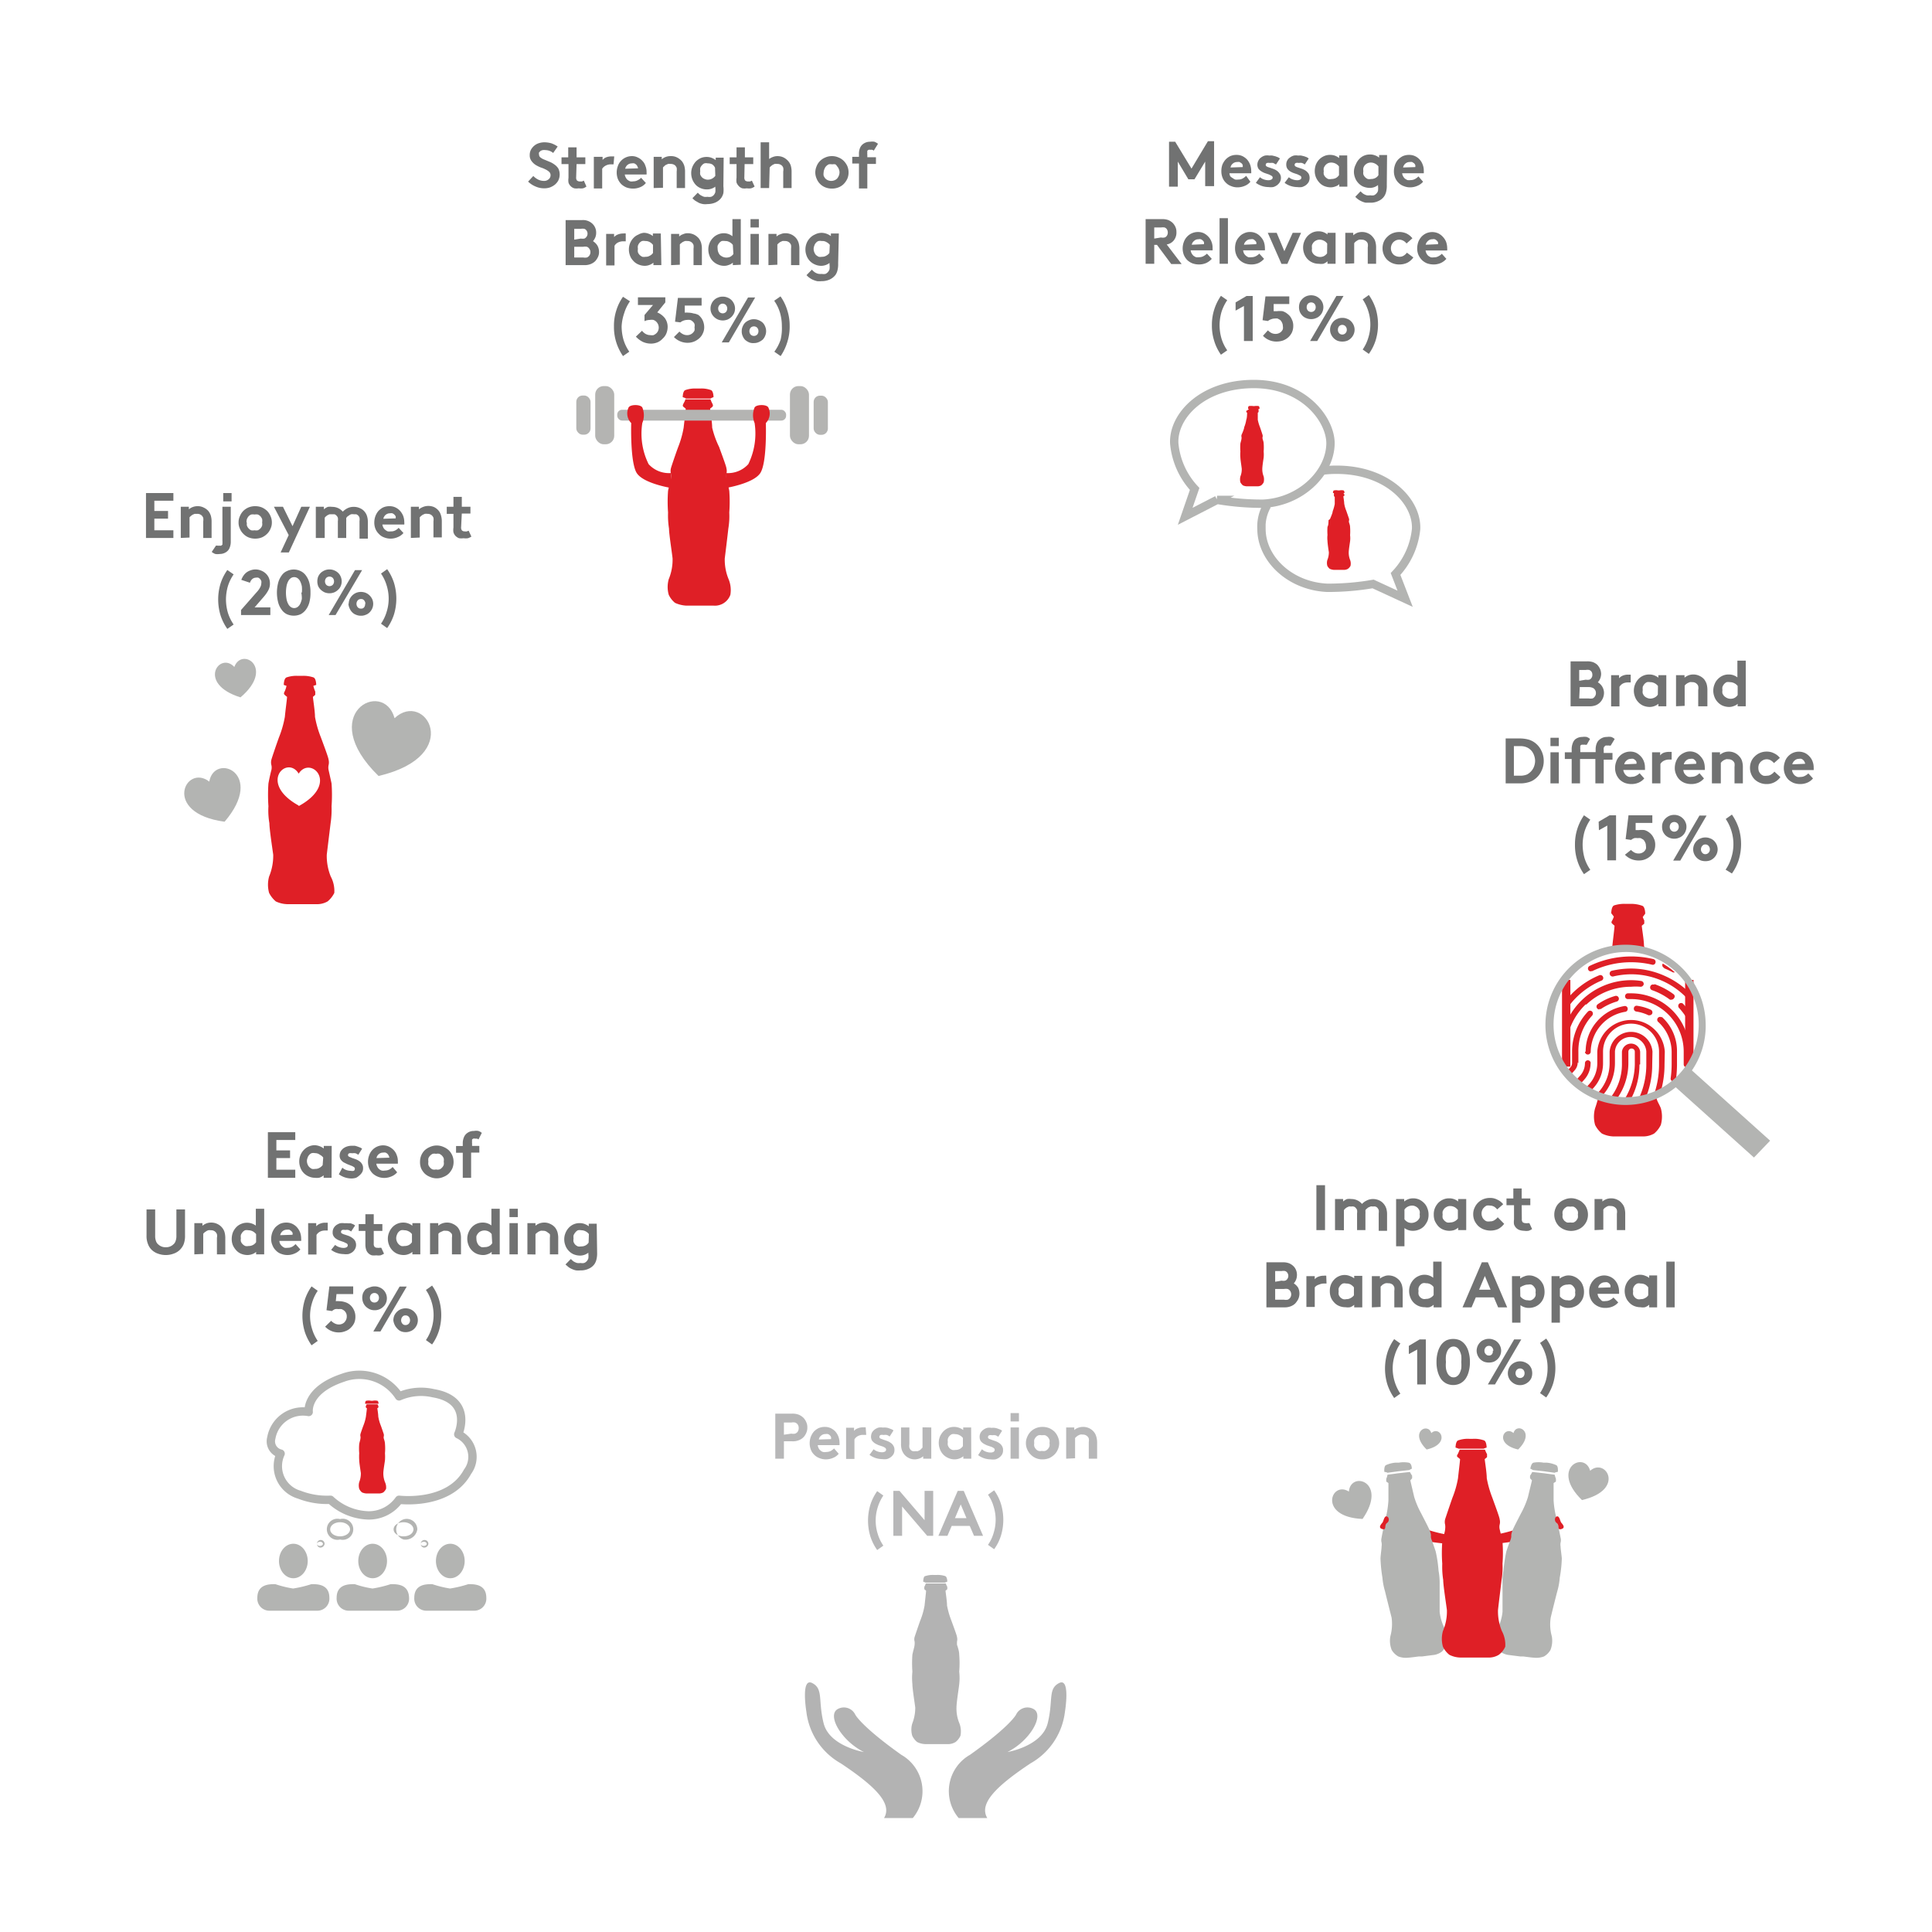 <svg id="Layer_1" data-name="Layer 1" xmlns="http://www.w3.org/2000/svg" xmlns:xlink="http://www.w3.org/1999/xlink" width="141.07" height="141.07" viewBox="0 0 141.07 141.07"><defs><style>.cls-1,.cls-12,.cls-5,.cls-9{fill:none;}.cls-2{fill:#df1f26;}.cls-3{fill:#b4b4b2;}.cls-4{fill:#717272;}.cls-5{stroke:#df1f26;stroke-width:0.61px;}.cls-12,.cls-5{stroke-miterlimit:10;}.cls-6{clip-path:url(#clip-path);}.cls-7{clip-path:url(#clip-path-2);}.cls-8{fill:#b3b4b2;}.cls-12,.cls-9{stroke:#b3b4b2;}.cls-9{stroke-linecap:round;stroke-linejoin:round;stroke-width:0.61px;}.cls-10{fill:#b3b3b3;}.cls-11{fill:#b7b7b8;}.cls-12{stroke-width:0.61px;}</style><clipPath id="clip-path"><path class="cls-1" d="M123.35,77.6V72.29a5.28,5.28,0,0,0-9-.23v5.78a5.28,5.28,0,0,0,9-.24Z"/></clipPath><clipPath id="clip-path-2"><rect class="cls-1" x="113.92" y="69.81" width="10.1" height="13.1"/></clipPath></defs><title>iLink SVG Elements_Non-Responsive</title><path class="cls-2" d="M53.2,42.29a3.73,3.73,0,0,1-.28-1.51c.06-.48.22-1.79.26-2.18a5.45,5.45,0,0,0,.07-1.18h0a10.83,10.83,0,0,0,0-1.58c-.07-.36-.16-.77-.21-.94a1,1,0,0,1,0-.31h0a.78.78,0,0,0,0-.4c0-.13-.4-1.18-.53-1.55A6.64,6.64,0,0,1,52,31.22c0-.4-.14-1.25-.15-1.38l.17-.14c.05-.05.05-.13,0-.22a2.22,2.22,0,0,1-.14-.32c-.22,0-.55,0-.92,0s-.71,0-.92,0c0,.08-.1.24-.14.32s-.07.17,0,.22l.17.14c0,.13-.11,1-.15,1.38a7.26,7.26,0,0,1-.4,1.42c-.14.37-.5,1.42-.53,1.55a.79.79,0,0,0,0,.4h0a1.07,1.07,0,0,1,0,.31c0,.17-.14.58-.21.94a10.71,10.71,0,0,0,0,1.58h0a6.2,6.2,0,0,0,.07,1.18c0,.39.21,1.7.26,2.18a3.73,3.73,0,0,1-.28,1.51,2.08,2.08,0,0,0,0,1.14,1.66,1.66,0,0,0,.46.59,2.27,2.27,0,0,0,.79.2h2a1.2,1.2,0,0,0,1.25-.79A2.08,2.08,0,0,0,53.2,42.29Z"/><path class="cls-2" d="M50.07,29.1h1.81A1,1,0,0,1,52.1,29s0-.46-.2-.52a2,2,0,0,0-.79-.11h-.27a2.07,2.07,0,0,0-.79.11c-.2.06-.2.52-.2.52s.23.07.22.09Z"/><rect class="cls-3" x="45.07" y="29.92" width="12.33" height="0.79" rx="0.35"/><rect class="cls-3" x="43.46" y="28.19" width="1.39" height="4.25" rx="0.62"/><rect class="cls-3" x="42.08" y="28.88" width="1.04" height="2.86" rx="0.46"/><rect class="cls-3" x="57.68" y="28.19" width="1.39" height="4.25" rx="0.62" transform="translate(116.75 60.63) rotate(-180)"/><rect class="cls-3" x="59.41" y="28.88" width="1.04" height="2.86" rx="0.46" transform="translate(119.86 60.63) rotate(180)"/><path class="cls-2" d="M49,34.54v1.09s-2-.32-2.5-1.08-.41-3.66-.41-3.66a1,1,0,0,1-.19-1.14c.13-.23.86-.23,1,0a1.5,1.5,0,0,1,0,1.14,5,5,0,0,0,.46,3A2,2,0,0,0,49,34.54Z"/><path class="cls-2" d="M53,34.54v1.09s2-.32,2.51-1.08.41-3.66.41-3.66a1,1,0,0,0,.18-1.14c-.12-.23-.86-.23-1,0a1.46,1.46,0,0,0,0,1.14,5.1,5.1,0,0,1-.46,3A2,2,0,0,1,53,34.54Z"/><path class="cls-4" d="M38.94,12.85a1.33,1.33,0,0,0,.35.26,1,1,0,0,0,.43.1.49.49,0,0,0,.34-.12.37.37,0,0,0,.14-.29.33.33,0,0,0-.11-.26,1.06,1.06,0,0,0-.26-.17,2.18,2.18,0,0,0-.34-.14,2.26,2.26,0,0,1-.35-.17,1.1,1.1,0,0,1-.32-.29.67.67,0,0,1-.14-.45.8.8,0,0,1,.09-.39,1.05,1.05,0,0,1,.25-.3,1,1,0,0,1,.34-.18,1.39,1.39,0,0,1,.4-.06,2,2,0,0,1,.49.07,1.9,1.9,0,0,1,.47.24l-.33.47a.87.87,0,0,0-.25-.15.91.91,0,0,0-.32-.06.55.55,0,0,0-.18,0,.49.49,0,0,0-.17.06l-.11.11a.3.3,0,0,0,0,.16.26.26,0,0,0,.12.22,1,1,0,0,0,.28.15l.36.15a1.58,1.58,0,0,1,.36.2,1,1,0,0,1,.29.3,1,1,0,0,1,0,.86,1.07,1.07,0,0,1-.25.31,1.33,1.33,0,0,1-.35.2,1.23,1.23,0,0,1-.42.07,1.53,1.53,0,0,1-.64-.13,1.74,1.74,0,0,1-.55-.36Z"/><path class="cls-4" d="M42.07,12.94a.35.35,0,0,0,.06.24.34.34,0,0,0,.22.07l.14,0,.14-.06.19.43a.75.75,0,0,1-.25.13,1,1,0,0,1-.31,0,1,1,0,0,1-.33,0,.61.61,0,0,1-.29-.19.58.58,0,0,1-.13-.23,1.18,1.18,0,0,1,0-.35v-1H41v-.49h.49v-.73h.61v.73h.64v.49h-.64Z"/><path class="cls-4" d="M44.8,12h-.22a.8.8,0,0,0-.33.08.71.71,0,0,0-.28.24v1.44h-.61V11.45H44v.23a.65.65,0,0,1,.28-.2,1.12,1.12,0,0,1,.38-.06h.19Z"/><path class="cls-4" d="M47.16,13.36a1,1,0,0,1-.42.31,1.34,1.34,0,0,1-.52.1,1.45,1.45,0,0,1-.47-.08,1.23,1.23,0,0,1-.38-.24,1.21,1.21,0,0,1-.25-.37,1.3,1.3,0,0,1-.09-.49,1.33,1.33,0,0,1,.08-.45,1,1,0,0,1,.22-.38,1.08,1.08,0,0,1,.81-.36.91.91,0,0,1,.43.1,1,1,0,0,1,.34.25.91.91,0,0,1,.22.37,1.12,1.12,0,0,1,.08.45.91.91,0,0,1,0,.17H45.62a.57.57,0,0,0,.07.22.55.55,0,0,0,.13.17.72.72,0,0,0,.19.11.56.56,0,0,0,.23,0,.64.64,0,0,0,.34-.09.72.72,0,0,0,.23-.17Zm-.57-1.07a.34.34,0,0,0-.05-.14.3.3,0,0,0-.09-.13.42.42,0,0,0-.14-.09.47.47,0,0,0-.17,0,.49.49,0,0,0-.49.39Z"/><path class="cls-4" d="M47.73,13.73V11.45h.59v.18a.92.92,0,0,1,.29-.17A1,1,0,0,1,49,11.4a.92.92,0,0,1,.44.1,1.17,1.17,0,0,1,.35.27,1.09,1.09,0,0,1,.17.32,1.56,1.56,0,0,1,.06.48v1.16h-.61V12.52a1,1,0,0,0,0-.27.86.86,0,0,0-.1-.16.5.5,0,0,0-.35-.12.55.55,0,0,0-.18,0l-.16.07a.4.4,0,0,0-.12.1.38.38,0,0,0-.09.09v1.48Z"/><path class="cls-4" d="M52.82,13.6a2.2,2.2,0,0,1,0,.5,1.06,1.06,0,0,1-.15.34,1.07,1.07,0,0,1-.42.34,1.41,1.41,0,0,1-.59.12,1.15,1.15,0,0,1-.33,0,1.32,1.32,0,0,1-.3-.09l-.26-.15a1.29,1.29,0,0,1-.21-.19l.39-.4.11.11a.56.56,0,0,0,.15.1.93.93,0,0,0,.2.09.9.9,0,0,0,.25,0,.67.67,0,0,0,.26,0,.46.46,0,0,0,.2-.13.64.64,0,0,0,.11-.2,1.46,1.46,0,0,0,0-.34v-.07a1,1,0,0,1-.61.2,1.12,1.12,0,0,1-.48-.1,1,1,0,0,1-.38-.28,1.31,1.31,0,0,1-.21-.36,1.27,1.27,0,0,1-.08-.44,1.19,1.19,0,0,1,.09-.47,1.36,1.36,0,0,1,.24-.38,1.24,1.24,0,0,1,.35-.25,1.08,1.08,0,0,1,.44-.09,1,1,0,0,1,.36.06,1.34,1.34,0,0,1,.31.17v-.18h.58Zm-.61-1.35A.61.61,0,0,0,52,12a.66.66,0,0,0-.32-.07.53.53,0,0,0-.25,0,.49.49,0,0,0-.18.14.56.56,0,0,0-.12.2.85.85,0,0,0,0,.23.7.7,0,0,0,0,.25.62.62,0,0,0,.12.19.53.53,0,0,0,.2.13.59.59,0,0,0,.23.05.69.69,0,0,0,.32-.08.74.74,0,0,0,.23-.2Z"/><path class="cls-4" d="M54.35,12.94a.35.35,0,0,0,.06.24.33.33,0,0,0,.21.07l.15,0,.13-.06.2.43a.79.79,0,0,1-.26.13,1,1,0,0,1-.31,0,1,1,0,0,1-.33,0,.59.59,0,0,1-.28-.19.74.74,0,0,1-.14-.23,1.2,1.2,0,0,1,0-.35v-1h-.5v-.49h.5v-.73h.61v.73H55v.49h-.63Z"/><path class="cls-4" d="M56.16,13.73h-.62V10.39h.62v1.22a1.06,1.06,0,0,1,.28-.15.92.92,0,0,1,.33-.06,1,1,0,0,1,.45.1,1.13,1.13,0,0,1,.34.27.92.92,0,0,1,.18.32,1.56,1.56,0,0,1,.06.48v1.16h-.61V12.52a.7.7,0,0,0,0-.27.39.39,0,0,0-.1-.16.47.47,0,0,0-.34-.12.58.58,0,0,0-.19,0l-.15.07-.13.1-.08.09Z"/><path class="cls-4" d="M59.53,12.59a1.19,1.19,0,0,1,.1-.46,1.09,1.09,0,0,1,.25-.38,1.19,1.19,0,0,1,.38-.25,1.13,1.13,0,0,1,.49-.1,1.12,1.12,0,0,1,.48.1,1.09,1.09,0,0,1,.38.25,1.28,1.28,0,0,1,.26.38,1.18,1.18,0,0,1,.09.46,1.14,1.14,0,0,1-.09.46,1.42,1.42,0,0,1-.26.38,1.09,1.09,0,0,1-.38.25,1.28,1.28,0,0,1-.48.09,1.3,1.3,0,0,1-.49-.09,1.13,1.13,0,0,1-.63-.63A1.15,1.15,0,0,1,59.53,12.59Zm.61,0a.69.69,0,0,0,0,.24.82.82,0,0,0,.12.2.64.64,0,0,0,.19.13.62.62,0,0,0,.25.05.69.69,0,0,0,.24-.05.53.53,0,0,0,.19-.13.82.82,0,0,0,.12-.2.69.69,0,0,0,.05-.24.64.64,0,0,0-.05-.24.56.56,0,0,0-.12-.2A.55.55,0,0,0,61,12a.67.67,0,0,0-.24,0,.62.62,0,0,0-.25,0,.67.67,0,0,0-.19.14.56.56,0,0,0-.12.2A.64.64,0,0,0,60.14,12.59Z"/><path class="cls-4" d="M63.8,11a.23.23,0,0,0-.12-.06.3.3,0,0,0-.13,0,.27.27,0,0,0-.13,0,.35.35,0,0,0-.09.07.3.3,0,0,0,0,.1.68.68,0,0,0,0,.18v.19h.63v.49h-.63v1.79h-.61V11.94h-.49v-.49h.49v-.19a1.1,1.1,0,0,1,.07-.44.7.7,0,0,1,.21-.29.83.83,0,0,1,.53-.18,1,1,0,0,1,.32,0,1.1,1.1,0,0,1,.26.15Z"/><path class="cls-4" d="M41.3,19.36V16.07h1.2a1,1,0,0,1,.75.26.88.88,0,0,1,.28.67.88.88,0,0,1-.06.33,1.1,1.1,0,0,1-.17.28,1,1,0,0,1,.32.32.94.94,0,0,1,.12.47.8.8,0,0,1-.08.37,1.21,1.21,0,0,1-.2.3,1,1,0,0,1-.33.21,1.17,1.17,0,0,1-.45.08Zm1.11-1.94a.89.89,0,0,0,.26,0,.4.4,0,0,0,.14-.11.39.39,0,0,0,0-.5.3.3,0,0,0-.14-.1.65.65,0,0,0-.26,0h-.48v.79Zm-.48,1.38h.65a.72.72,0,0,0,.28,0,.41.41,0,0,0,.25-.39.39.39,0,0,0-.09-.26.34.34,0,0,0-.16-.13.72.72,0,0,0-.28,0h-.65Z"/><path class="cls-4" d="M45.69,17.62h-.21a.84.84,0,0,0-.34.08.59.59,0,0,0-.27.25v1.43h-.61V17.08h.58v.23a.7.7,0,0,1,.28-.19,1,1,0,0,1,.39-.07.55.55,0,0,1,.18,0Z"/><path class="cls-4" d="M48.29,19.36h-.58v-.18a.92.92,0,0,1-.3.17,1,1,0,0,1-.34.06,1.2,1.2,0,0,1-.48-.11,1,1,0,0,1-.37-.28,1,1,0,0,1-.22-.36,1.27,1.27,0,0,1-.08-.44,1.23,1.23,0,0,1,.09-.47,1.18,1.18,0,0,1,.24-.37,1,1,0,0,1,.36-.25A1,1,0,0,1,47,17a.94.94,0,0,1,.37.07.9.9,0,0,1,.3.17v-.19h.58Zm-.61-1.48a.74.74,0,0,0-.23-.2.62.62,0,0,0-.33-.08.6.6,0,0,0-.24,0,.52.52,0,0,0-.19.14.64.64,0,0,0-.11.2.59.59,0,0,0,0,.23.66.66,0,0,0,0,.25.53.53,0,0,0,.13.2.7.7,0,0,0,.19.13.61.61,0,0,0,.24,0,.55.55,0,0,0,.31-.08.57.57,0,0,0,.23-.2Z"/><path class="cls-4" d="M49,19.36V17.08h.59v.19a.77.77,0,0,1,.29-.17.78.78,0,0,1,.35-.07,1.05,1.05,0,0,1,.44.1,1.17,1.17,0,0,1,.35.27,1.09,1.09,0,0,1,.17.32,1.56,1.56,0,0,1,.06.48v1.16h-.61V18.15a.88.88,0,0,0,0-.26.49.49,0,0,0-.1-.16.46.46,0,0,0-.35-.13.57.57,0,0,0-.18,0l-.16.07-.12.09a.38.38,0,0,0-.09.09v1.48Z"/><path class="cls-4" d="M53.51,19.36v-.18a.86.86,0,0,1-.31.17.88.88,0,0,1-.33.06,1.13,1.13,0,0,1-.48-.11,1.1,1.1,0,0,1-.59-.64,1.27,1.27,0,0,1-.08-.44,1.23,1.23,0,0,1,.09-.47,1.18,1.18,0,0,1,.24-.37,1.07,1.07,0,0,1,.35-.25,1.09,1.09,0,0,1,.44-.1,1,1,0,0,1,.64.22V16h.61v3.33Zm0-1.48a.68.68,0,0,0-.24-.2.57.57,0,0,0-.32-.08.7.7,0,0,0-.25,0,.49.49,0,0,0-.18.14.67.67,0,0,0-.12.2.85.85,0,0,0,0,.23.66.66,0,0,0,.05.25.67.67,0,0,0,.12.2,1,1,0,0,0,.2.13.68.68,0,0,0,.55,0,.74.74,0,0,0,.23-.2Z"/><path class="cls-4" d="M54.8,16h.61v.61H54.8Zm.61,3.33H54.8V17.08h.61Z"/><path class="cls-4" d="M56.11,19.36V17.08h.59v.19A.77.77,0,0,1,57,17.1a.78.78,0,0,1,.35-.07,1,1,0,0,1,.79.37,1.09,1.09,0,0,1,.17.32,1.56,1.56,0,0,1,.06.48v1.16h-.61V18.15a.88.88,0,0,0,0-.26.49.49,0,0,0-.1-.16.46.46,0,0,0-.35-.13.57.57,0,0,0-.18,0l-.16.07-.12.09-.09.09v1.48Z"/><path class="cls-4" d="M61.2,19.23a1.82,1.82,0,0,1-.05.51,1,1,0,0,1-.15.34,1.14,1.14,0,0,1-.42.33,1.41,1.41,0,0,1-.59.12,1.84,1.84,0,0,1-.33,0,2.11,2.11,0,0,1-.3-.1,1.35,1.35,0,0,1-.26-.15,1.29,1.29,0,0,1-.21-.19l.39-.4.11.11a1,1,0,0,0,.15.11.93.93,0,0,0,.2.08A.9.9,0,0,0,60,20a.77.77,0,0,0,.27,0,.52.52,0,0,0,.19-.14.55.55,0,0,0,.11-.2,1.46,1.46,0,0,0,0-.34V19.2a1,1,0,0,1-.61.21,1.13,1.13,0,0,1-.48-.11,1.1,1.1,0,0,1-.59-.64,1.27,1.27,0,0,1-.08-.44,1.23,1.23,0,0,1,.09-.47,1.18,1.18,0,0,1,.24-.37,1.07,1.07,0,0,1,.35-.25A1.09,1.09,0,0,1,60,17a1.17,1.17,0,0,1,.67.24v-.19h.58Zm-.61-1.35a.68.68,0,0,0-.24-.2A.57.57,0,0,0,60,17.6a.6.6,0,0,0-.24,0,.45.45,0,0,0-.19.14.49.49,0,0,0-.11.2.59.59,0,0,0-.05.23.66.66,0,0,0,.05.25.67.67,0,0,0,.12.2,1,1,0,0,0,.2.13.59.59,0,0,0,.23,0,.57.57,0,0,0,.32-.08.64.64,0,0,0,.23-.2Z"/><path class="cls-4" d="M45.39,23.82a3.57,3.57,0,0,0,.14,1,3.13,3.13,0,0,0,.42.86l-.46.32A3.78,3.78,0,0,1,45,25a3.68,3.68,0,0,1-.17-1.15A3.64,3.64,0,0,1,45,22.67a3.51,3.51,0,0,1,.49-1L46,22a3,3,0,0,0-.42.86A3.52,3.52,0,0,0,45.39,23.82Z"/><path class="cls-4" d="M46.88,24.15a.83.83,0,0,0,.26.23.7.7,0,0,0,.35.09.62.62,0,0,0,.23,0,.76.76,0,0,0,.19-.12.52.52,0,0,0,.14-.19.6.6,0,0,0,0-.48.64.64,0,0,0-.13-.19.57.57,0,0,0-.21-.13.71.71,0,0,0-.26,0,.92.92,0,0,0-.39.09V23l.62-.73h-1.1v-.56h2v.37l-.59.73a1.4,1.4,0,0,1,.55.41,1.08,1.08,0,0,1,.21.66,1.29,1.29,0,0,1-.1.48,1,1,0,0,1-.26.36A1.09,1.09,0,0,1,48,25a1.28,1.28,0,0,1-.48.09,1.49,1.49,0,0,1-.59-.13,1.79,1.79,0,0,1-.5-.38Z"/><path class="cls-4" d="M49.61,24.21a1,1,0,0,0,.26.19.64.64,0,0,0,.31.07.56.56,0,0,0,.39-.15.62.62,0,0,0,.14-.18.64.64,0,0,0,0-.24.53.53,0,0,0,0-.25.47.47,0,0,0-.15-.19.4.4,0,0,0-.18-.1.78.78,0,0,0-.22,0,.79.79,0,0,0-.25.05.76.76,0,0,0-.23.13l-.39-.05.21-1.74h1.73v.56H50l0,.52a1,1,0,0,1,.26,0,1.43,1.43,0,0,1,.39.06A1,1,0,0,1,51,23a1.1,1.1,0,0,1,.31.39,1.22,1.22,0,0,1,.11.5,1,1,0,0,1-.1.45,1,1,0,0,1-.26.36,1.36,1.36,0,0,1-.38.24,1.27,1.27,0,0,1-.47.09,1.38,1.38,0,0,1-1-.42Z"/><path class="cls-4" d="M51.88,22.53a.8.8,0,0,1,.07-.34.77.77,0,0,1,.19-.28.75.75,0,0,1,.28-.18.81.81,0,0,1,.35-.07.86.86,0,0,1,.36.07.84.84,0,0,1,.28.18.92.92,0,0,1,.19.28.86.86,0,0,1,0,.68,1,1,0,0,1-.19.27,1.07,1.07,0,0,1-.28.19,1,1,0,0,1-.36.07,1,1,0,0,1-.35-.07.92.92,0,0,1-.28-.19.83.83,0,0,1-.19-.27A.8.8,0,0,1,51.88,22.53Zm1.22,0a.37.37,0,0,0-.09-.25.32.32,0,0,0-.48,0,.37.37,0,0,0-.09.25.38.38,0,0,0,.09.25.34.34,0,0,0,.48,0A.38.38,0,0,0,53.1,22.53ZM52.7,25l1.92-3.28h.52L53.22,25Zm1.46-.82a.8.8,0,0,1,.07-.34.84.84,0,0,1,.18-.28,1,1,0,0,1,.29-.18.78.78,0,0,1,.35-.07.84.84,0,0,1,.35.07,1,1,0,0,1,.29.18.84.84,0,0,1,.18.28.86.86,0,0,1,0,.68.84.84,0,0,1-.18.28,1.19,1.19,0,0,1-.29.18.84.84,0,0,1-.35.07A.78.78,0,0,1,54.7,25a1.19,1.19,0,0,1-.29-.18.84.84,0,0,1-.18-.28A.8.8,0,0,1,54.16,24.17Zm1.22,0a.37.37,0,0,0-.09-.25.34.34,0,0,0-.48,0,.39.39,0,0,0,0,.5.34.34,0,0,0,.48,0A.37.37,0,0,0,55.38,24.17Z"/><path class="cls-4" d="M57.09,23.82a3.52,3.52,0,0,0-.14-1,3,3,0,0,0-.42-.86l.46-.32a3.51,3.51,0,0,1,.49,1,3.64,3.64,0,0,1,.18,1.15A3.69,3.69,0,0,1,57.48,25,3.78,3.78,0,0,1,57,26l-.46-.32A3.13,3.13,0,0,0,57,24.8,3.57,3.57,0,0,0,57.09,23.82Z"/><line class="cls-5" x1="123.35" y1="77.88" x2="123.35" y2="71.55"/><line class="cls-5" x1="114.36" y1="77.88" x2="114.36" y2="71.55"/><path class="cls-2" d="M117.72,67.21c-.07.1-.07.18,0,.23a1.35,1.35,0,0,0,.17.15c0,.15-.11,1-.16,1.48a1.27,1.27,0,0,1,0,.26,7.43,7.43,0,0,1,2.36.06c0-.11,0-.22-.05-.32,0-.43-.16-1.33-.16-1.48a2.21,2.21,0,0,0,.18-.15s0-.13,0-.23a2,2,0,0,1-.11-.25l.18-.25s0-.49-.21-.57A2.37,2.37,0,0,0,119,66h-.29a2.37,2.37,0,0,0-.85.11c-.21.08-.21.57-.21.57l.19.25A2,2,0,0,1,117.72,67.21Z"/><path class="cls-2" d="M120.93,79.94a6.71,6.71,0,0,1-1.42.26,7.8,7.8,0,0,1-2.76-.28,8.05,8.05,0,0,1-.28,1,2.27,2.27,0,0,0,0,1.22,1.89,1.89,0,0,0,.5.63,2.09,2.09,0,0,0,.84.21c.14,0,.93,0,.93,0H119s.79,0,.93,0a1.64,1.64,0,0,0,.85-.21,1.93,1.93,0,0,0,.49-.63,2.27,2.27,0,0,0,0-1.22C121.09,80.48,120.94,80.37,120.93,79.94Z"/><g class="cls-6"><path class="cls-2" d="M119.76,77.72v-.93a.67.67,0,0,0-1.33,0v.84a4,4,0,0,1-1,2.72l-.93,1a.21.21,0,1,0,.31.28l.93-1a4.48,4.48,0,0,0,1.16-3v-.84a.23.23,0,0,1,.24-.23.23.23,0,0,1,.23.23v.93A5,5,0,0,1,118,81.07l-.9,1a.21.21,0,0,0,0,.3.2.2,0,0,0,.14.06.24.24,0,0,0,.16-.07l.9-1a5.35,5.35,0,0,0,1.41-3.63Zm0,0"/><path class="cls-2" d="M120.66,76.79a1.57,1.57,0,0,0-3.13,0v.84a3.17,3.17,0,0,1-.81,2.12l-.66.74a.21.21,0,0,0,0,.29.21.21,0,0,0,.3,0L117,80a3.55,3.55,0,0,0,.92-2.4v-.84a1.15,1.15,0,0,1,2.29,0v.93a5.87,5.87,0,0,1-1.53,4l-.77.84a.22.22,0,0,0,0,.3.2.2,0,0,0,.14.06.24.24,0,0,0,.16-.07L119,82a6.27,6.27,0,0,0,1.64-4.24Zm0,0"/><path class="cls-2" d="M121.56,76.79a2.47,2.47,0,0,0-4.93,0v.84a2.3,2.3,0,0,1-.58,1.52l-.6.66a.21.21,0,1,0,.32.28l.59-.66a2.65,2.65,0,0,0,.69-1.8v-.84a2,2,0,0,1,4.09,0v.93a6.79,6.79,0,0,1-1.76,4.56l-.22.23a.22.22,0,0,0,0,.3.2.2,0,0,0,.14.06.24.24,0,0,0,.16-.07l.21-.24a7.14,7.14,0,0,0,1.87-4.84Zm0,0"/><path class="cls-2" d="M115.73,76.79a.21.21,0,1,0,.42,0,3,3,0,0,1,2.52-2.91.21.21,0,0,0,.18-.24.2.2,0,0,0-.24-.18,3.38,3.38,0,0,0-2,1.12,3.33,3.33,0,0,0-.83,2.21Zm0,0"/><path class="cls-2" d="M116.15,77.63a.21.21,0,0,0-.42,0,1.38,1.38,0,0,1-.35.91l-.53.59a.22.22,0,0,0,0,.3.2.2,0,0,0,.14.06.24.24,0,0,0,.16-.07l.53-.59a1.78,1.78,0,0,0,.46-1.2Zm0,0"/><path class="cls-2" d="M122.05,79.52a.21.21,0,0,0-.26.15,9.06,9.06,0,0,1-.29.88.21.21,0,0,0,.12.27l.08,0a.21.21,0,0,0,.19-.13,8.45,8.45,0,0,0,.31-.93.21.21,0,0,0-.15-.26Zm0,0"/><path class="cls-2" d="M121.34,74.29a.21.21,0,0,0-.28.31,3,3,0,0,1,1,2.19v.93a7.31,7.31,0,0,1-.07,1,.2.2,0,0,0,.18.24h0a.21.21,0,0,0,.21-.18,8.17,8.17,0,0,0,.07-1.11v-.93a3.34,3.34,0,0,0-1.12-2.5Zm0,0"/><path class="cls-2" d="M120.36,74.13a.15.15,0,0,0,.09,0,.21.21,0,0,0,.19-.12.22.22,0,0,0-.1-.28,3.66,3.66,0,0,0-1-.29.2.2,0,0,0-.24.18.21.21,0,0,0,.18.24,3.12,3.12,0,0,1,.84.25Zm0,0"/><path class="cls-2" d="M119.1,72.53h-.24a.21.21,0,0,0-.2.22.2.2,0,0,0,.22.2h.22a3.84,3.84,0,0,1,3.84,3.84v.93a.21.21,0,0,0,.21.21.21.21,0,0,0,.21-.21v-.93a4.26,4.26,0,0,0-4.26-4.26Zm0,0"/><path class="cls-2" d="M116.78,73.67a.16.16,0,0,0,.12,0,4.17,4.17,0,0,1,1.15-.54.21.21,0,1,0-.11-.41,4.31,4.31,0,0,0-1.28.61.21.21,0,0,0,.12.38Zm0,0"/><g class="cls-7"><path class="cls-2" d="M115.25,77.63v-.84a3.79,3.79,0,0,1,1-2.63.22.22,0,0,0,0-.3.21.21,0,0,0-.3,0,4.23,4.23,0,0,0-1.16,2.92v.84a.48.48,0,0,1-.12.31l-.26.29a.21.21,0,0,0,0,.3.19.19,0,0,0,.14,0,.2.2,0,0,0,.16-.07l.26-.29a.86.86,0,0,0,.23-.59Zm0,0"/><path class="cls-2" d="M124,75.15a5.06,5.06,0,0,0-1.1-1.85.21.21,0,0,0-.3,0,.22.22,0,0,0,0,.3,4.7,4.7,0,0,1,1,1.69.21.21,0,0,0,.2.15h.06a.21.21,0,0,0,.14-.27Zm0,0"/><path class="cls-2" d="M120.77,71.9a.2.2,0,0,0-.27.13.21.21,0,0,0,.13.27,4.79,4.79,0,0,1,1.3.69.2.2,0,0,0,.13,0,.19.19,0,0,0,.16-.09.2.2,0,0,0,0-.29,5.17,5.17,0,0,0-1.41-.75Zm0,0"/><path class="cls-2" d="M115.81,73.37a4.75,4.75,0,0,1,3.29-1.32,4,4,0,0,1,.68,0,.23.23,0,0,0,.24-.18.22.22,0,0,0-.18-.24,4.71,4.71,0,0,0-.74-.06,5.18,5.18,0,0,0-5.17,4.94.2.2,0,0,0,.2.22h0a.21.21,0,0,0,.21-.2,4.73,4.73,0,0,1,1.46-3.21Zm0,0"/></g><path class="cls-2" d="M119.1,70.72a6.46,6.46,0,0,0-1.4.16.21.21,0,0,0-.16.26.22.22,0,0,0,.25.16,5.8,5.8,0,0,1,1.31-.16,5.62,5.62,0,0,1,4.07,1.74.19.19,0,0,0,.15.07.22.22,0,0,0,.15-.06.22.22,0,0,0,0-.3,6.25,6.25,0,0,0-2-1.37,6,6,0,0,0-2.41-.5Zm0,0"/><path class="cls-2" d="M114.35,73.35a.2.2,0,0,0,.29,0,5.73,5.73,0,0,1,2.3-1.75.2.2,0,0,0,.11-.27.21.21,0,0,0-.27-.12,6.09,6.09,0,0,0-2.47,1.88.21.21,0,0,0,0,.29Zm0,0"/><path class="cls-2" d="M116.16,70.91l.1,0a6.46,6.46,0,0,1,2.84-.65,6.6,6.6,0,0,1,1.53.18.2.2,0,0,0,.25-.15.21.21,0,0,0-.15-.26,7,7,0,0,0-4.66.5.21.21,0,0,0,.09.4Zm0,0"/><path class="cls-2" d="M121.51,70.7a6.27,6.27,0,0,1,.64.3.19.19,0,0,0,.1,0,.22.22,0,0,0,.19-.12.21.21,0,0,0-.09-.28,6,6,0,0,0-.68-.32.22.22,0,0,0-.28.12.21.21,0,0,0,.12.27Zm0,0"/></g><path class="cls-8" d="M129.25,83.29l-5.71-5.13a5.77,5.77,0,0,0,1-3.54,5.85,5.85,0,1,0-2.18,4.77l5.71,5.13ZM113.44,75a5.3,5.3,0,1,1,5.48,5.11A5.29,5.29,0,0,1,113.44,75Zm9.5,3.87"/><path class="cls-4" d="M114.68,51.57V48.29h1.2a1.33,1.33,0,0,1,.44.06,1.08,1.08,0,0,1,.31.19,1.21,1.21,0,0,1,.2.3,1,1,0,0,1,.08.37.93.93,0,0,1-.24.61.9.9,0,0,1,.45.79,1,1,0,0,1-.29.68.89.89,0,0,1-.32.21,1.2,1.2,0,0,1-.46.07Zm1.11-1.94a.76.76,0,0,0,.25,0,.3.3,0,0,0,.15-.11.36.36,0,0,0,.08-.25.39.39,0,0,0-.08-.25.36.36,0,0,0-.15-.1.57.57,0,0,0-.25,0h-.48v.79ZM115.31,51H116a1,1,0,0,0,.28,0,.34.34,0,0,0,.16-.13.39.39,0,0,0,.09-.26.4.4,0,0,0-.09-.27.33.33,0,0,0-.16-.12.7.7,0,0,0-.28-.05h-.65Z"/><path class="cls-4" d="M119.07,49.83h-.21a.8.8,0,0,0-.34.07.65.65,0,0,0-.27.25v1.43h-.61V49.3h.58v.23a.65.65,0,0,1,.28-.2,1,1,0,0,1,.38-.07l.19,0Z"/><path class="cls-4" d="M121.67,51.57h-.58v-.18a.92.92,0,0,1-.3.17,1,1,0,0,1-.34.06,1.29,1.29,0,0,1-.48-.1,1.1,1.1,0,0,1-.38-.29,1.07,1.07,0,0,1-.21-.36,1.22,1.22,0,0,1-.08-.43,1.19,1.19,0,0,1,.09-.47,1.23,1.23,0,0,1,.24-.38,1.06,1.06,0,0,1,.79-.34,1,1,0,0,1,.36.06,1.17,1.17,0,0,1,.31.17V49.3h.58Zm-.61-1.48a.68.68,0,0,0-.24-.2.66.66,0,0,0-.32-.08.6.6,0,0,0-.24,0,.55.55,0,0,0-.19.14.82.82,0,0,0-.12.2.93.93,0,0,0,0,.24.6.6,0,0,0,0,.24.67.67,0,0,0,.12.2.69.69,0,0,0,.2.13.59.59,0,0,0,.23.05.69.69,0,0,0,.32-.08.58.58,0,0,0,.23-.21Z"/><path class="cls-4" d="M122.38,51.57V49.3H123v.18a1.22,1.22,0,0,1,.29-.17,1,1,0,0,1,.36-.06,1,1,0,0,1,.44.1,1,1,0,0,1,.35.26,1.23,1.23,0,0,1,.17.32,1.65,1.65,0,0,1,.06.48v1.16H124v-1.2a.64.64,0,0,0,0-.27.34.34,0,0,0-.1-.16.44.44,0,0,0-.34-.13.52.52,0,0,0-.18,0l-.16.07-.13.09-.08.09v1.48Z"/><path class="cls-4" d="M126.88,51.57v-.18a.75.75,0,0,1-.3.17.88.88,0,0,1-.33.06,1.29,1.29,0,0,1-.48-.1,1.1,1.1,0,0,1-.38-.29,1.07,1.07,0,0,1-.21-.36,1.22,1.22,0,0,1-.08-.43,1.19,1.19,0,0,1,.09-.47,1,1,0,0,1,.24-.38,1.07,1.07,0,0,1,.35-.25,1,1,0,0,1,.44-.09,1,1,0,0,1,.64.21V48.24h.61v3.33Zm0-1.48a.68.68,0,0,0-.24-.2.69.69,0,0,0-.32-.08.66.66,0,0,0-.25,0,.62.62,0,0,0-.18.14.82.82,0,0,0-.12.2.64.64,0,0,0,0,.24.61.61,0,0,0,0,.24.69.69,0,0,0,.13.2.8.8,0,0,0,.19.13.64.64,0,0,0,.56,0,.66.66,0,0,0,.23-.21Z"/><path class="cls-4" d="M110.94,53.92a2.48,2.48,0,0,1,.66.08,1.47,1.47,0,0,1,.47.23,1.53,1.53,0,0,1,.47.57,1.64,1.64,0,0,1,.18.76,1.61,1.61,0,0,1-.18.76,1.53,1.53,0,0,1-.47.57,1.29,1.29,0,0,1-.47.23,2.13,2.13,0,0,1-.66.08h-1V53.92Zm1.15,1.64a1.23,1.23,0,0,0-.07-.39,1.09,1.09,0,0,0-.17-.32,1,1,0,0,0-.34-.27,1.12,1.12,0,0,0-.5-.1h-.47v2.16H111a1.28,1.28,0,0,0,.5-.09,1.13,1.13,0,0,0,.34-.28A1.09,1.09,0,0,0,112,56,1.23,1.23,0,0,0,112.09,55.56Z"/><path class="cls-4" d="M113.21,53.87h.61v.61h-.61Zm.61,3.33h-.61V54.93h.61Z"/><path class="cls-4" d="M117.61,54.44l-.11,0a.35.35,0,0,0-.14,0,.28.28,0,0,0-.13,0l-.08.07a.31.31,0,0,0-.05.1.62.62,0,0,0,0,.18v.19h.64v.49h-.64V57.2h-.61V55.42h-1.12V57.2h-.61V55.42h-.5v-.49h.5v-.19a1.18,1.18,0,0,1,.07-.45A.74.74,0,0,1,115,54a.82.82,0,0,1,.53-.19,1.13,1.13,0,0,1,.32,0,.7.7,0,0,1,.25.15l-.24.42-.12,0a.32.32,0,0,0-.14,0,.24.24,0,0,0-.12,0,.35.35,0,0,0-.09.07.31.31,0,0,0,0,.1.77.77,0,0,0,0,.18v.19h1.12v-.19a1.17,1.17,0,0,1,.08-.45.65.65,0,0,1,.21-.28.8.8,0,0,1,.53-.19,1.13,1.13,0,0,1,.32,0,.79.79,0,0,1,.25.15Z"/><path class="cls-4" d="M120.06,56.84a1.1,1.1,0,0,1-.42.31,1.34,1.34,0,0,1-.52.1,1.45,1.45,0,0,1-.47-.08,1.23,1.23,0,0,1-.38-.24,1.25,1.25,0,0,1-.25-.38,1.21,1.21,0,0,1-.09-.48,1.33,1.33,0,0,1,.08-.45,1,1,0,0,1,.22-.38,1.08,1.08,0,0,1,.81-.36,1,1,0,0,1,.43.09,1.23,1.23,0,0,1,.34.26,1.09,1.09,0,0,1,.22.36,1.19,1.19,0,0,1,.08.45,1,1,0,0,1,0,.18h-1.58a.57.57,0,0,0,.07.22.7.7,0,0,0,.13.17.59.59,0,0,0,.19.11.56.56,0,0,0,.23,0,.64.64,0,0,0,.34-.09.91.91,0,0,0,.23-.17Zm-.57-1.07a.34.34,0,0,0,0-.14.3.3,0,0,0-.09-.13.42.42,0,0,0-.14-.09.33.33,0,0,0-.17,0,.44.44,0,0,0-.33.13.43.43,0,0,0-.16.27Z"/><path class="cls-4" d="M122.06,55.46h-.21a.84.84,0,0,0-.34.08.62.62,0,0,0-.27.24V57.2h-.61V54.93h.59v.23a.62.62,0,0,1,.27-.2,1.23,1.23,0,0,1,.39-.06h.18Z"/><path class="cls-4" d="M124.42,56.84a1.14,1.14,0,0,1-.41.31,1.34,1.34,0,0,1-.52.1,1.4,1.4,0,0,1-.47-.08,1.12,1.12,0,0,1-.38-.24,1.09,1.09,0,0,1-.25-.38,1.06,1.06,0,0,1-.1-.48,1.33,1.33,0,0,1,.08-.45,1.19,1.19,0,0,1,.22-.38,1.1,1.1,0,0,1,.35-.26,1,1,0,0,1,1.23.25,1.11,1.11,0,0,1,.23.36,1.42,1.42,0,0,1,.08.45.9.9,0,0,1,0,.18h-1.57a.79.79,0,0,0,.06.22.75.75,0,0,0,.14.17.54.54,0,0,0,.18.11.59.59,0,0,0,.23,0,.68.68,0,0,0,.35-.09,1.05,1.05,0,0,0,.22-.17Zm-.57-1.07a.33.33,0,0,0,0-.14.45.45,0,0,0-.1-.13.3.3,0,0,0-.13-.09.39.39,0,0,0-.18,0,.44.44,0,0,0-.33.13.48.48,0,0,0-.16.27Z"/><path class="cls-4" d="M125,57.2V54.93h.59v.18a1.05,1.05,0,0,1,.29-.17,1,1,0,0,1,.35-.06,1,1,0,0,1,.79.37.83.83,0,0,1,.18.32,1.53,1.53,0,0,1,.06.47V57.2h-.61V56a1,1,0,0,0,0-.27.44.44,0,0,0-.1-.16.48.48,0,0,0-.34-.13.58.58,0,0,0-.19,0l-.16.07-.12.09-.09.1V57.2Z"/><path class="cls-4" d="M130,56.74a1.21,1.21,0,0,1-1,.51,1.25,1.25,0,0,1-.88-.34,1.19,1.19,0,0,1-.25-.38,1.18,1.18,0,0,1-.09-.46,1.23,1.23,0,0,1,.09-.47,1.08,1.08,0,0,1,.26-.37,1.16,1.16,0,0,1,.39-.26,1.24,1.24,0,0,1,.48-.09,1.14,1.14,0,0,1,.55.13,1.11,1.11,0,0,1,.41.33l-.43.38a.87.87,0,0,0-.23-.2.61.61,0,0,0-.3-.08.6.6,0,0,0-.24.05.72.72,0,0,0-.2.14.64.64,0,0,0-.13.19.8.8,0,0,0,0,.5.64.64,0,0,0,.13.19.53.53,0,0,0,.2.13.71.71,0,0,0,.26,0,.51.51,0,0,0,.32-.1.72.72,0,0,0,.22-.2Z"/><path class="cls-4" d="M132.38,56.84a1.1,1.1,0,0,1-.42.31,1.34,1.34,0,0,1-.52.1,1.45,1.45,0,0,1-.47-.08,1.36,1.36,0,0,1-.38-.24,1.25,1.25,0,0,1-.25-.38,1.21,1.21,0,0,1-.09-.48,1.33,1.33,0,0,1,.08-.45,1,1,0,0,1,.22-.38,1.1,1.1,0,0,1,.35-.26,1.09,1.09,0,0,1,.89,0,1.1,1.1,0,0,1,.34.26,1,1,0,0,1,.22.36,1.19,1.19,0,0,1,.08.45,1,1,0,0,1,0,.18h-1.58a.57.57,0,0,0,.07.22.7.7,0,0,0,.13.17.72.72,0,0,0,.19.11.59.59,0,0,0,.23,0,.64.64,0,0,0,.34-.09.91.91,0,0,0,.23-.17Zm-.57-1.07a.34.34,0,0,0-.05-.14.3.3,0,0,0-.09-.13.34.34,0,0,0-.14-.09.33.33,0,0,0-.17,0,.44.44,0,0,0-.33.13.48.48,0,0,0-.16.27Z"/><path class="cls-4" d="M115.56,61.66a3.64,3.64,0,0,0,.14,1,3.07,3.07,0,0,0,.42.85l-.46.32a3.51,3.51,0,0,1-.49-1,3.64,3.64,0,0,1-.17-1.15,3.68,3.68,0,0,1,.17-1.15,3.78,3.78,0,0,1,.49-1l.46.32a3.27,3.27,0,0,0-.42.86A3.63,3.63,0,0,0,115.56,61.66Z"/><path class="cls-4" d="M116.73,60l.8-.47H118v3.29h-.64V60.28l-.61.34Z"/><path class="cls-4" d="M119.09,62.06a1.18,1.18,0,0,0,.25.19.67.67,0,0,0,.31.07.57.57,0,0,0,.4-.15.53.53,0,0,0,.13-.19.59.59,0,0,0,0-.23.51.51,0,0,0-.06-.25.56.56,0,0,0-.14-.2l-.18-.1a.78.78,0,0,0-.22,0,.74.74,0,0,0-.25,0,.76.76,0,0,0-.23.13l-.4-.06.21-1.74h1.74v.56h-1.22l0,.52.25,0a1.74,1.74,0,0,1,.39,0,1,1,0,0,1,.38.2,1,1,0,0,1,.3.39,1,1,0,0,1,.11.5,1.13,1.13,0,0,1-.09.45,1.19,1.19,0,0,1-.26.36,1.28,1.28,0,0,1-.39.24,1.22,1.22,0,0,1-.47.08,1.35,1.35,0,0,1-1-.42Z"/><path class="cls-4" d="M121.36,60.37a.88.88,0,0,1,.06-.33.92.92,0,0,1,.19-.28,1.07,1.07,0,0,1,.28-.19.94.94,0,0,1,.71,0,.92.92,0,0,1,.28.19.77.77,0,0,1,.19.28.72.72,0,0,1,.07.33.8.8,0,0,1-.07.34.77.77,0,0,1-.19.28.75.75,0,0,1-.28.18.84.84,0,0,1-.35.07.86.86,0,0,1-.36-.07.84.84,0,0,1-.28-.18.92.92,0,0,1-.19-.28A1,1,0,0,1,121.36,60.37Zm1.22,0a.38.38,0,0,0-.09-.25.34.34,0,0,0-.48,0,.38.38,0,0,0-.09.25.37.37,0,0,0,.09.25.32.32,0,0,0,.48,0A.37.37,0,0,0,122.58,60.37Zm-.41,2.47,1.92-3.29h.52l-1.92,3.29Zm1.46-.82a.94.94,0,0,1,.07-.34.92.92,0,0,1,.19-.28.75.75,0,0,1,.28-.18.84.84,0,0,1,.35-.07.86.86,0,0,1,.36.07.75.75,0,0,1,.28.18.92.92,0,0,1,.19.28.94.94,0,0,1,.07.34.88.88,0,0,1-.07.33.9.9,0,0,1-.47.47,1,1,0,0,1-.36.06,1,1,0,0,1-.35-.06.9.9,0,0,1-.47-.47A.88.88,0,0,1,123.63,62Zm1.22,0a.37.37,0,0,0-.09-.25.3.3,0,0,0-.24-.11.27.27,0,0,0-.23.11.37.37,0,0,0-.09.25.34.34,0,0,0,.09.24.27.27,0,0,0,.23.11.3.3,0,0,0,.24-.11A.34.34,0,0,0,124.85,62Z"/><path class="cls-4" d="M126.57,61.66a3.28,3.28,0,0,0-.15-1,3.25,3.25,0,0,0-.41-.86l.45-.32a3.81,3.81,0,0,1,.5,1,4,4,0,0,1,.17,1.15,4,4,0,0,1-.17,1.15,3.53,3.53,0,0,1-.5,1L126,63.5a3,3,0,0,0,.41-.85A3.3,3.3,0,0,0,126.57,61.66Z"/><path class="cls-2" d="M24.15,64a4,4,0,0,1-.29-1.59c.06-.51.23-1.89.28-2.3a6.86,6.86,0,0,0,.07-1.24h0a11.83,11.83,0,0,0,0-1.66c-.08-.38-.18-.81-.22-1a.88.88,0,0,1,0-.33h0a.86.86,0,0,0,0-.42c0-.13-.42-1.24-.56-1.62a7.59,7.59,0,0,1-.43-1.5c0-.43-.15-1.32-.15-1.46a1.35,1.35,0,0,0,.17-.15c0-.05,0-.13,0-.23a2.57,2.57,0,0,1-.14-.42l.21-.07s0-.48-.21-.55a2.3,2.3,0,0,0-.84-.11h-.28a2.24,2.24,0,0,0-.83.11c-.21.07-.21.55-.21.55l.2.07a1.88,1.88,0,0,1-.14.42c-.06.1-.06.18,0,.23a1.22,1.22,0,0,0,.18.15c0,.14-.12,1-.16,1.46a7.59,7.59,0,0,1-.43,1.5c-.14.38-.52,1.49-.55,1.62a.77.77,0,0,0,0,.42h0a.83.83,0,0,1,0,.33c-.05.18-.15.61-.22,1a12,12,0,0,0,0,1.66h0a5.38,5.38,0,0,0,.07,1.24c0,.41.21,1.79.28,2.3a4,4,0,0,1-.3,1.59,2.23,2.23,0,0,0,0,1.2,2,2,0,0,0,.49.62,2.09,2.09,0,0,0,.83.2h2.12a1.55,1.55,0,0,0,.83-.2,1.89,1.89,0,0,0,.49-.62A2.23,2.23,0,0,0,24.15,64Zm-2.34-5.18c-3-1.66-.84-3.72,0-2.33C22.65,55.14,24.85,57.2,21.81,58.86Z"/><path class="cls-8" d="M27.64,56.66C23,52.13,28,49.5,28.81,52.44c2.22-2.1,5.16,2.74-1.17,4.22Zm0,0"/><path class="cls-8" d="M16.4,60c-4.62-.62-2.85-4.27-1.12-2.93.39-2.15,4.14-.61,1.12,2.93Zm0,0"/><path class="cls-8" d="M17.56,50.92c-3.22-1-1.52-3.38-.45-2.22.54-1.49,3,.06.45,2.22Zm0,0"/><path class="cls-4" d="M11.27,36.56v.75h1v.56h-1v.85h1.39v.56h-2V36h2v.56Z"/><path class="cls-4" d="M13.2,39.28V37h.59v.19a.92.92,0,0,1,.29-.17,1,1,0,0,1,.35-.06.92.92,0,0,1,.44.1,1,1,0,0,1,.35.26,1.09,1.09,0,0,1,.17.32,1.56,1.56,0,0,1,.06.48v1.16h-.61V38.07a.88.88,0,0,0,0-.26.62.62,0,0,0-.1-.16.46.46,0,0,0-.35-.13l-.18,0-.16.07-.12.09-.09.09v1.48Z"/><path class="cls-4" d="M15.77,39.84l.11,0a.34.34,0,0,0,.14,0,.27.27,0,0,0,.13,0l.09-.07a1,1,0,0,0,0-.1.74.74,0,0,0,0-.18V37h.61v2.54a1.17,1.17,0,0,1-.08.45.63.63,0,0,1-.2.28.83.83,0,0,1-.53.18,1,1,0,0,1-.32,0,.93.93,0,0,1-.26-.15ZM16.3,36h.61v.61H16.3Z"/><path class="cls-4" d="M17.42,38.15a1.07,1.07,0,0,1,.1-.47,1.19,1.19,0,0,1,.25-.38,1.25,1.25,0,0,1,.38-.25,1.28,1.28,0,0,1,.48-.09,1.3,1.3,0,0,1,.49.09,1.39,1.39,0,0,1,.38.25,1.19,1.19,0,0,1,.25.38,1.07,1.07,0,0,1,.1.47,1,1,0,0,1-.1.46,1.05,1.05,0,0,1-.25.37,1.22,1.22,0,0,1-.38.26,1.3,1.3,0,0,1-.49.09,1.28,1.28,0,0,1-.48-.09,1.12,1.12,0,0,1-.38-.26,1.05,1.05,0,0,1-.25-.37A1,1,0,0,1,17.42,38.15Zm.61,0a.59.59,0,0,0,0,.23.56.56,0,0,0,.12.2.55.55,0,0,0,.19.14.61.61,0,0,0,.24,0,.69.69,0,0,0,.25,0,.67.67,0,0,0,.19-.14.56.56,0,0,0,.12-.2.59.59,0,0,0,0-.23.7.7,0,0,0,0-.25.82.82,0,0,0-.12-.2.64.64,0,0,0-.19-.13.7.7,0,0,0-.25,0,.6.6,0,0,0-.24,0,.53.53,0,0,0-.19.13.82.82,0,0,0-.12.2A.7.7,0,0,0,18,38.15Z"/><path class="cls-4" d="M20.49,40.34l.59-1.27L20,37h.66l.7,1.42L22,37h.63l-1.54,3.34Z"/><path class="cls-4" d="M23.06,39.28V37h.59v.19a1,1,0,0,1,.29-.18,1.19,1.19,0,0,1,.32,0,1,1,0,0,1,.77.35,1.3,1.3,0,0,1,.34-.25,1,1,0,0,1,.47-.1,1,1,0,0,1,.45.1.88.88,0,0,1,.34.26.9.9,0,0,1,.17.32,1.4,1.4,0,0,1,.06.43v1.21h-.61V38.05a.78.78,0,0,0,0-.24.36.36,0,0,0-.08-.15.42.42,0,0,0-.16-.11l-.18,0a.58.58,0,0,0-.19,0,.53.53,0,0,0-.15.08l-.13.09-.08.1s0,.08,0,.12a.57.57,0,0,1,0,.13v1.21h-.61V38.05a.78.78,0,0,0,0-.24.38.38,0,0,0-.09-.15.36.36,0,0,0-.16-.11l-.18,0-.18,0-.15.07-.12.09-.08.09v1.48Z"/><path class="cls-4" d="M29.46,38.92a1.08,1.08,0,0,1-.42.3,1.3,1.3,0,0,1-.51.11,1.28,1.28,0,0,1-.48-.09.91.91,0,0,1-.37-.24,1.12,1.12,0,0,1-.26-.37,1.24,1.24,0,0,1-.09-.48,1.39,1.39,0,0,1,.08-.46,1.3,1.3,0,0,1,.22-.38,1.28,1.28,0,0,1,.35-.26,1.14,1.14,0,0,1,.46-.09,1,1,0,0,1,.43.09,1.07,1.07,0,0,1,.34.25,1.28,1.28,0,0,1,.23.37,1.33,1.33,0,0,1,.08.45.9.9,0,0,1,0,.18H27.92a.81.81,0,0,0,.07.22.51.51,0,0,0,.13.16.76.76,0,0,0,.19.12.85.85,0,0,0,.23,0,.61.61,0,0,0,.34-.08.92.92,0,0,0,.23-.18Zm-.57-1.07a.42.42,0,0,0,0-.15.64.64,0,0,0-.1-.13.48.48,0,0,0-.14-.09.47.47,0,0,0-.17,0,.48.48,0,0,0-.33.12.5.5,0,0,0-.16.28Z"/><path class="cls-4" d="M30,39.28V37h.59v.19a1.05,1.05,0,0,1,.29-.17,1.06,1.06,0,0,1,.8,0,1,1,0,0,1,.34.26.9.9,0,0,1,.17.32,1.52,1.52,0,0,1,.07.48v1.16h-.61V38.07a.83.83,0,0,0,0-.26.44.44,0,0,0-.1-.16.45.45,0,0,0-.34-.13.58.58,0,0,0-.19,0l-.16.07-.12.09-.09.09v1.48Z"/><path class="cls-4" d="M33.67,38.49a.35.35,0,0,0,.06.24.28.28,0,0,0,.21.07.36.36,0,0,0,.15,0l.13-.05.2.43a1.15,1.15,0,0,1-.25.12,1.07,1.07,0,0,1-.32,0,1.26,1.26,0,0,1-.33,0,.73.73,0,0,1-.28-.19.7.7,0,0,1-.13-.24,1.13,1.13,0,0,1,0-.35v-1h-.49V37h.49v-.72h.61V37h.63v.5h-.63Z"/><path class="cls-4" d="M16.5,43.74a3.52,3.52,0,0,0,.14,1,3.13,3.13,0,0,0,.42.86l-.46.32a3.66,3.66,0,0,1-.5-1,4,4,0,0,1,0-2.3,3.66,3.66,0,0,1,.5-1l.46.32a3.13,3.13,0,0,0-.42.86A3.57,3.57,0,0,0,16.5,43.74Z"/><path class="cls-4" d="M17.62,42.34a1.3,1.3,0,0,1,.16-.31,1,1,0,0,1,.23-.24,1.05,1.05,0,0,1,.3-.15,1,1,0,0,1,.35-.06,1.06,1.06,0,0,1,.4.08,1.08,1.08,0,0,1,.34.21,1,1,0,0,1,.23.32,1.07,1.07,0,0,1,.08.41,1,1,0,0,1-.13.52,2.42,2.42,0,0,1-.29.42l-.7.81h1.15v.56H17.6v-.37l1.15-1.31a1.49,1.49,0,0,0,.26-.37.6.6,0,0,0,.07-.27.47.47,0,0,0,0-.17L19,42.28a.71.71,0,0,0-.14-.1.47.47,0,0,0-.17,0,.41.41,0,0,0-.28.11.63.63,0,0,0-.16.26Z"/><path class="cls-4" d="M22.67,43.27a2.62,2.62,0,0,1-.08.71,1.53,1.53,0,0,1-.25.53,1.14,1.14,0,0,1-.39.34,1.24,1.24,0,0,1-1,0,1,1,0,0,1-.39-.34,1.53,1.53,0,0,1-.25-.53,2.85,2.85,0,0,1,0-1.42,1.53,1.53,0,0,1,.25-.53.89.89,0,0,1,.39-.33,1.14,1.14,0,0,1,1,0,1,1,0,0,1,.39.33,1.53,1.53,0,0,1,.25.53A2.62,2.62,0,0,1,22.67,43.27Zm-.63,0a2.19,2.19,0,0,0,0-.46,1.52,1.52,0,0,0-.12-.36.62.62,0,0,0-.19-.23.43.43,0,0,0-.5,0,.62.62,0,0,0-.19.23,1.17,1.17,0,0,0-.12.36,2.66,2.66,0,0,0,0,.92,1.17,1.17,0,0,0,.12.36.62.62,0,0,0,.19.23.43.43,0,0,0,.5,0,.62.62,0,0,0,.19-.23,1.52,1.52,0,0,0,.12-.36A2.19,2.19,0,0,0,22,43.27Z"/><path class="cls-4" d="M23.17,42.45a1,1,0,0,1,.06-.34.92.92,0,0,1,.19-.28,1,1,0,0,1,.28-.18.86.86,0,0,1,.36-.07.84.84,0,0,1,.35.07.9.9,0,0,1,.28.18.77.77,0,0,1,.19.28.86.86,0,0,1,0,.68.74.74,0,0,1-.19.27.92.92,0,0,1-.28.19.94.94,0,0,1-.71,0,1.07,1.07,0,0,1-.28-.19.88.88,0,0,1-.19-.27A1,1,0,0,1,23.17,42.45Zm1.22,0a.37.37,0,0,0-.09-.25.34.34,0,0,0-.48,0,.39.39,0,0,0,0,.5.34.34,0,0,0,.48,0A.37.37,0,0,0,24.39,42.45ZM24,44.91l1.92-3.28h.52L24.5,44.91Zm1.46-.82a1,1,0,0,1,.07-.34,1,1,0,0,1,.19-.27.92.92,0,0,1,.28-.19.94.94,0,0,1,.71,0,.92.92,0,0,1,.28.19,1,1,0,0,1,.19.27.86.86,0,0,1,0,.68.92.92,0,0,1-.19.28.75.75,0,0,1-.28.18.84.84,0,0,1-.35.07.86.86,0,0,1-.36-.07.75.75,0,0,1-.28-.18.92.92,0,0,1-.19-.28A1,1,0,0,1,25.44,44.09Zm1.22,0a.38.38,0,0,0-.09-.25.26.26,0,0,0-.23-.1.3.3,0,0,0-.24.1.38.38,0,0,0-.09.25.37.37,0,0,0,.09.25.3.3,0,0,0,.24.1.26.26,0,0,0,.23-.1A.37.37,0,0,0,26.66,44.09Z"/><path class="cls-4" d="M28.38,43.74a3.24,3.24,0,0,0-.15-1,3.1,3.1,0,0,0-.41-.86l.45-.32a3.66,3.66,0,0,1,.5,1,4,4,0,0,1,0,2.3,3.66,3.66,0,0,1-.5,1l-.45-.32a3.1,3.1,0,0,0,.41-.86A3.19,3.19,0,0,0,28.38,43.74Z"/><path class="cls-2" d="M28.11,108.22a1.74,1.74,0,0,1-.12-.66c0-.2.1-.77.12-.94a3.76,3.76,0,0,0,0-.51h0a3.93,3.93,0,0,0,0-.68c0-.16-.07-.33-.09-.41a.34.34,0,0,1,0-.13h0a.38.38,0,0,0,0-.18s-.17-.51-.23-.66a3.15,3.15,0,0,1-.17-.62c0-.17-.06-.54-.07-.6l.08-.06s0-.05,0-.1a.75.75,0,0,1-.06-.13h-.8a.75.75,0,0,1-.06.13s0,.08,0,.1l.08.06c0,.06-.05.43-.07.6a3.15,3.15,0,0,1-.17.62c-.06.15-.22.61-.23.66a.38.38,0,0,0,0,.18h0a.34.34,0,0,1,0,.13c0,.08-.06.25-.09.41a3.93,3.93,0,0,0,0,.68h0a3.76,3.76,0,0,0,0,.51c0,.17.09.74.12.94a1.74,1.74,0,0,1-.12.66.92.92,0,0,0,0,.49.73.73,0,0,0,.2.26.9.9,0,0,0,.35.08c.05,0,.37,0,.37,0h.12s.32,0,.37,0a.68.68,0,0,0,.35-.08.82.82,0,0,0,.2-.26A.92.92,0,0,0,28.11,108.22Z"/><path class="cls-2" d="M26.76,102.5h.78s.1,0,.1,0,0-.2-.09-.22a.86.86,0,0,0-.34,0h-.12a.86.86,0,0,0-.34,0c-.09,0-.09.22-.09.22s.1,0,.1,0Z"/><path class="cls-8" d="M24.83,112.41a.77.77,0,1,1,0-1.49.77.77,0,1,1,0,1.49Zm0-1.26c-.4,0-.72.23-.72.52s.32.51.72.51.73-.23.73-.51S25.24,111.15,24.83,111.15Z"/><path class="cls-8" d="M23.36,113a.28.28,0,1,1,.34-.27A.31.31,0,0,1,23.36,113Zm0-.42c-.12,0-.22.07-.22.15s.1.15.22.15.22-.07.22-.15S23.48,112.57,23.36,112.57Z"/><path class="cls-8" d="M30.94,113a.28.28,0,1,1,.34-.27A.31.31,0,0,1,30.94,113Zm0-.42c-.12,0-.22.07-.22.15s.1.15.22.15.22-.07.22-.15S31.06,112.57,30.94,112.57Z"/><path class="cls-8" d="M29.47,112.41a.77.77,0,1,1,1-.74A.87.87,0,0,1,29.47,112.41Zm0-1.26c-.41,0-.73.23-.73.52s.32.51.73.51.72-.23.72-.51S29.87,111.15,29.47,111.15Z"/><ellipse class="cls-8" cx="21.42" cy="113.98" rx="1.05" ry="1.26"/><path class="cls-8" d="M22.74,115.67a8.56,8.56,0,0,1-1.34.32,8.12,8.12,0,0,1-1.3-.32c-.43,0-1.31,0-1.31,1a.88.88,0,0,0,.88.94h3.51a.88.88,0,0,0,.87-.94C24.05,115.67,23.18,115.67,22.74,115.67Z"/><ellipse class="cls-8" cx="27.21" cy="113.98" rx="1.05" ry="1.26"/><path class="cls-8" d="M28.53,115.67a8.67,8.67,0,0,1-1.33.32,7.59,7.59,0,0,1-1.3-.32c-.44,0-1.32,0-1.32,1a.88.88,0,0,0,.88.94H29a.88.88,0,0,0,.87-.94C29.84,115.67,29,115.67,28.53,115.67Z"/><ellipse class="cls-8" cx="32.88" cy="113.98" rx="1.05" ry="1.26"/><path class="cls-8" d="M34.2,115.67a8.56,8.56,0,0,1-1.34.32,8.12,8.12,0,0,1-1.3-.32c-.44,0-1.31,0-1.31,1a.88.88,0,0,0,.87.94h3.51a.88.88,0,0,0,.88-.94C35.51,115.67,34.63,115.67,34.2,115.67Z"/><path class="cls-9" d="M24.13,109.51a4.25,4.25,0,0,0,2.73,1.14,2.7,2.7,0,0,0,2.28-1.14s3.64.46,5-2.05a1.82,1.82,0,0,0-.68-2.73s1.14-2.5-1.82-3a4,4,0,0,0-2.5.23,3.46,3.46,0,0,0-4.1-1.36c-2.73.91-2.5,2.5-2.5,2.5A2.34,2.34,0,0,0,19.81,105a.92.92,0,0,0,.68,1.14,2.17,2.17,0,0,0,1.37,3A5.56,5.56,0,0,0,24.13,109.51Z"/><path class="cls-4" d="M20.18,83.24V84h1v.56h-1v.85h1.38V86h-2V82.67h2v.57Z"/><path class="cls-4" d="M24.21,86h-.58v-.18a.92.92,0,0,1-.3.17A1,1,0,0,1,23,86a1.13,1.13,0,0,1-.48-.11,1.1,1.1,0,0,1-.59-.64,1.27,1.27,0,0,1-.08-.44,1.23,1.23,0,0,1,.09-.47,1.18,1.18,0,0,1,.24-.37,1.07,1.07,0,0,1,.35-.25,1.09,1.09,0,0,1,.44-.1,1.17,1.17,0,0,1,.67.24v-.19h.58Zm-.61-1.48a.68.68,0,0,0-.24-.2A.57.57,0,0,0,23,84.2a.6.6,0,0,0-.24,0,.45.45,0,0,0-.19.14.49.49,0,0,0-.11.2.59.59,0,0,0-.05.23.66.66,0,0,0,.05.25.53.53,0,0,0,.13.2.7.7,0,0,0,.19.13.59.59,0,0,0,.23,0,.57.57,0,0,0,.32-.08.64.64,0,0,0,.23-.2Z"/><path class="cls-4" d="M25,85.26a.73.73,0,0,0,.28.17,1,1,0,0,0,.34.06.46.46,0,0,0,.21,0,.16.16,0,0,0,.08-.14.14.14,0,0,0-.08-.14.75.75,0,0,0-.2-.1L25.35,85l-.26-.13a.8.8,0,0,1-.21-.2.51.51,0,0,1-.08-.3.69.69,0,0,1,.07-.29.87.87,0,0,1,.2-.23,1,1,0,0,1,.28-.14,1.13,1.13,0,0,1,.32-.05l.23,0a1.29,1.29,0,0,1,.21.06l.19.07a.56.56,0,0,1,.14.09l-.28.44a.78.78,0,0,0-.2-.11.69.69,0,0,0-.24,0,.51.51,0,0,0-.22,0,.14.14,0,0,0-.09.13.14.14,0,0,0,.08.12l.21.09.26.09a1.15,1.15,0,0,1,.27.14.58.58,0,0,1,.2.21.53.53,0,0,1,.08.32.54.54,0,0,1-.07.29.87.87,0,0,1-.2.23A1.12,1.12,0,0,1,26,86a1.27,1.27,0,0,1-.34.05,1.61,1.61,0,0,1-.48-.08,1.54,1.54,0,0,1-.44-.23Z"/><path class="cls-4" d="M29,85.6a1.08,1.08,0,0,1-.42.3,1.35,1.35,0,0,1-.52.11,1.25,1.25,0,0,1-.85-.33,1.21,1.21,0,0,1-.25-.37,1.3,1.3,0,0,1-.09-.49,1.33,1.33,0,0,1,.08-.45,1.11,1.11,0,0,1,.22-.38,1.08,1.08,0,0,1,.81-.36,1,1,0,0,1,.43.1,1.2,1.2,0,0,1,.34.25,1,1,0,0,1,.22.37,1.12,1.12,0,0,1,.08.45.91.91,0,0,1,0,.17H27.48a.52.52,0,0,0,.07.22.45.45,0,0,0,.13.17.52.52,0,0,0,.19.11.56.56,0,0,0,.23,0,.74.74,0,0,0,.34-.08.92.92,0,0,0,.23-.18Zm-.57-1.07a.44.44,0,0,0-.05-.15.38.38,0,0,0-.09-.13.42.42,0,0,0-.14-.09.47.47,0,0,0-.17,0,.48.48,0,0,0-.33.12.47.47,0,0,0-.16.28Z"/><path class="cls-4" d="M30.67,84.82a1.22,1.22,0,0,1,.09-.46A1.25,1.25,0,0,1,31,84a1.3,1.3,0,0,1,.39-.25,1.2,1.2,0,0,1,1,0,1.3,1.3,0,0,1,.39.25,1.25,1.25,0,0,1,.25.38,1.22,1.22,0,0,1,.09.46,1.23,1.23,0,0,1-.09.47,1.34,1.34,0,0,1-.25.37,1.14,1.14,0,0,1-.39.25,1.2,1.2,0,0,1-1,0,1.14,1.14,0,0,1-.39-.25,1.34,1.34,0,0,1-.25-.37A1.23,1.23,0,0,1,30.67,84.82Zm.61,0a.61.61,0,0,0,0,.24.53.53,0,0,0,.13.2.46.46,0,0,0,.18.13.53.53,0,0,0,.25,0,.47.47,0,0,0,.24,0,.43.43,0,0,0,.19-.13.53.53,0,0,0,.13-.2.61.61,0,0,0,0-.24.67.67,0,0,0,0-.24.6.6,0,0,0-.32-.33.47.47,0,0,0-.24,0,.53.53,0,0,0-.25,0,.59.59,0,0,0-.18.13.53.53,0,0,0-.13.2A.67.67,0,0,0,31.28,84.82Z"/><path class="cls-4" d="M34.94,83.2a.34.34,0,0,0-.12-.06l-.14,0a.21.21,0,0,0-.12,0,.22.22,0,0,0-.09.07.19.19,0,0,0,0,.09.74.74,0,0,0,0,.18v.19H35v.49H34.4V86h-.61V84.17H33.3v-.49h.49v-.19a1.15,1.15,0,0,1,.08-.44.7.7,0,0,1,.21-.29.79.79,0,0,1,.53-.18.86.86,0,0,1,.32,0,.77.77,0,0,1,.25.14Z"/><path class="cls-4" d="M12.11,91.64a1.61,1.61,0,0,1-.54-.09,1.24,1.24,0,0,1-.45-.25,1.1,1.1,0,0,1-.31-.45,1.53,1.53,0,0,1-.11-.64v-1.9h.63v1.94a1,1,0,0,0,.06.37.51.51,0,0,0,.16.24.76.76,0,0,0,.56.21.75.75,0,0,0,.55-.21.51.51,0,0,0,.16-.24,1,1,0,0,0,.06-.37V88.31h.63v1.9a1.72,1.72,0,0,1-.1.64,1.23,1.23,0,0,1-.32.45,1.24,1.24,0,0,1-.45.25A1.6,1.6,0,0,1,12.11,91.64Z"/><path class="cls-4" d="M14.19,91.59V89.31h.59v.19a1.22,1.22,0,0,1,.29-.17,1,1,0,0,1,.35-.06,1,1,0,0,1,.45.1,1,1,0,0,1,.34.26.92.92,0,0,1,.18.32,1.61,1.61,0,0,1,.06.48v1.16h-.61V90.38a.62.62,0,0,0,0-.26.44.44,0,0,0-.44-.29.58.58,0,0,0-.19,0,.69.69,0,0,0-.15.07l-.13.09-.09.09v1.48Z"/><path class="cls-4" d="M18.7,91.59v-.18a.75.75,0,0,1-.3.17,1,1,0,0,1-.33.06,1.29,1.29,0,0,1-.48-.1,1,1,0,0,1-.38-.29,1.28,1.28,0,0,1-.22-.36,1.21,1.21,0,0,1-.07-.43A1.4,1.4,0,0,1,17,90a1.23,1.23,0,0,1,.24-.38,1,1,0,0,1,.36-.25,1.1,1.1,0,0,1,1.08.12V88.26h.61v3.33Zm0-1.48a.91.91,0,0,0-.24-.2.73.73,0,0,0-.33-.08.6.6,0,0,0-.24,0,.62.62,0,0,0-.18.14.82.82,0,0,0-.12.2.64.64,0,0,0,0,.24.61.61,0,0,0,0,.24.53.53,0,0,0,.13.2.64.64,0,0,0,.19.13.61.61,0,0,0,.24,0,.64.64,0,0,0,.31-.07.61.61,0,0,0,.24-.21Z"/><path class="cls-4" d="M21.93,91.23a1.08,1.08,0,0,1-.42.3,1.3,1.3,0,0,1-.51.11,1.28,1.28,0,0,1-.48-.09.91.91,0,0,1-.37-.24,1,1,0,0,1-.25-.37,1.09,1.09,0,0,1-.1-.48,1.44,1.44,0,0,1,.08-.46,1.3,1.3,0,0,1,.22-.38,1.52,1.52,0,0,1,.35-.26,1.14,1.14,0,0,1,.46-.09,1,1,0,0,1,.43.09,1.07,1.07,0,0,1,.34.25,1.28,1.28,0,0,1,.23.37,1.33,1.33,0,0,1,.08.45.9.9,0,0,1,0,.18H20.4a.55.55,0,0,0,.06.22.7.7,0,0,0,.13.16.76.76,0,0,0,.19.12.85.85,0,0,0,.23,0,.68.68,0,0,0,.35-.09,1.06,1.06,0,0,0,.22-.18Zm-.57-1.07a.42.42,0,0,0,0-.15.64.64,0,0,0-.1-.13l-.13-.09a.57.57,0,0,0-.18,0,.48.48,0,0,0-.33.12.5.5,0,0,0-.16.28Z"/><path class="cls-4" d="M23.93,89.85h-.21a.78.78,0,0,0-.33.07.67.67,0,0,0-.28.25v1.43H22.5V89.31h.59v.23a.73.73,0,0,1,.28-.19.92.92,0,0,1,.38-.07l.18,0Z"/><path class="cls-4" d="M24.47,90.9a.9.9,0,0,0,.29.16,1,1,0,0,0,.34.06.46.46,0,0,0,.21-.05.16.16,0,0,0,0-.28l-.21-.1-.26-.09a1.13,1.13,0,0,1-.27-.13.61.61,0,0,1-.2-.19.48.48,0,0,1-.08-.3.6.6,0,0,1,.07-.3.67.67,0,0,1,.19-.22,1,1,0,0,1,.28-.14,1,1,0,0,1,.33,0,.9.9,0,0,1,.23,0l.21,0,.19.07.14.09-.29.44a1,1,0,0,0-.2-.11.59.59,0,0,0-.23,0,.48.48,0,0,0-.22,0,.15.15,0,0,0-.09.14.12.12,0,0,0,.08.12.76.76,0,0,0,.2.08l.27.09a1.3,1.3,0,0,1,.26.14.84.84,0,0,1,.21.21.64.64,0,0,1,0,.62.79.79,0,0,1-.19.22,1,1,0,0,1-.29.14,1.34,1.34,0,0,1-.35,0,1.55,1.55,0,0,1-.47-.08,1.42,1.42,0,0,1-.44-.23Z"/><path class="cls-4" d="M27.29,90.8a.35.35,0,0,0,.06.24.28.28,0,0,0,.21.07.34.34,0,0,0,.15,0l.13,0,.2.43a1.15,1.15,0,0,1-.25.12,1.07,1.07,0,0,1-.32,0,1.13,1.13,0,0,1-.32,0,.63.63,0,0,1-.42-.43,1.13,1.13,0,0,1-.05-.35v-1h-.49v-.5h.49v-.72h.61v.72h.63v.5h-.63Z"/><path class="cls-4" d="M30.69,91.59h-.58v-.18a.92.92,0,0,1-.3.17,1,1,0,0,1-.34.06,1.29,1.29,0,0,1-.48-.1,1.1,1.1,0,0,1-.38-.29,1.07,1.07,0,0,1-.21-.36,1.22,1.22,0,0,1-.08-.43,1.19,1.19,0,0,1,.09-.47,1.23,1.23,0,0,1,.24-.38,1.06,1.06,0,0,1,.79-.34,1,1,0,0,1,.36.06,1,1,0,0,1,.31.17v-.19h.58Zm-.61-1.48a.68.68,0,0,0-.24-.2.66.66,0,0,0-.32-.08.6.6,0,0,0-.24,0,.55.55,0,0,0-.19.14.56.56,0,0,0-.11.2.64.64,0,0,0-.05.24.6.6,0,0,0,.05.24.6.6,0,0,0,.32.33.59.59,0,0,0,.23,0,.66.66,0,0,0,.32-.07.58.58,0,0,0,.23-.21Z"/><path class="cls-4" d="M31.4,91.59V89.31H32v.19a.92.92,0,0,1,.29-.17,1,1,0,0,1,.35-.06.92.92,0,0,1,.44.1,1,1,0,0,1,.35.26,1.09,1.09,0,0,1,.17.32,1.61,1.61,0,0,1,.06.48v1.16H33V90.38a.88.88,0,0,0,0-.26A.46.46,0,0,0,32.9,90a.42.42,0,0,0-.34-.13.52.52,0,0,0-.18,0l-.16.07L32.1,90a.38.38,0,0,0-.09.09v1.48Z"/><path class="cls-4" d="M35.9,91.59v-.18a.75.75,0,0,1-.3.17.88.88,0,0,1-.33.06,1.29,1.29,0,0,1-.48-.1,1.1,1.1,0,0,1-.38-.29,1.07,1.07,0,0,1-.21-.36,1.22,1.22,0,0,1-.08-.43,1.19,1.19,0,0,1,.09-.47,1.23,1.23,0,0,1,.24-.38,1.06,1.06,0,0,1,.79-.34,1,1,0,0,1,.64.21V88.26h.61v3.33Zm0-1.48a.68.68,0,0,0-.24-.2.67.67,0,0,0-.57,0,.62.62,0,0,0-.18.14.82.82,0,0,0-.12.2.93.93,0,0,0,0,.24.6.6,0,0,0,.05.24.67.67,0,0,0,.12.2.8.8,0,0,0,.19.13.67.67,0,0,0,.24,0,.68.68,0,0,0,.32-.07.66.66,0,0,0,.23-.21Z"/><path class="cls-4" d="M37.2,88.26h.61v.61H37.2Zm.61,3.33H37.2V89.31h.61Z"/><path class="cls-4" d="M38.51,91.59V89.31h.59v.19a.92.92,0,0,1,.29-.17,1,1,0,0,1,.35-.06.92.92,0,0,1,.44.1,1,1,0,0,1,.35.26,1.09,1.09,0,0,1,.17.32,1.61,1.61,0,0,1,.06.48v1.16h-.61V90.38a.88.88,0,0,0,0-.26A.62.62,0,0,0,40,90a.46.46,0,0,0-.35-.13.57.57,0,0,0-.18,0l-.16.07-.12.09a.38.38,0,0,0-.09.09v1.48Z"/><path class="cls-4" d="M43.6,91.46a1.82,1.82,0,0,1-.05.51,1,1,0,0,1-.15.34,1,1,0,0,1-.42.33,1.27,1.27,0,0,1-.59.12,1.69,1.69,0,0,1-.33,0,1.32,1.32,0,0,1-.3-.1,1.1,1.1,0,0,1-.26-.15l-.21-.18.39-.4.11.1a.58.58,0,0,0,.15.11.93.93,0,0,0,.2.08.87.87,0,0,0,.25,0,.67.67,0,0,0,.26,0,.48.48,0,0,0,.2-.14.55.55,0,0,0,.11-.2,1.37,1.37,0,0,0,0-.33v-.08a1,1,0,0,1-.61.21,1.29,1.29,0,0,1-.48-.1,1.1,1.1,0,0,1-.38-.29,1.07,1.07,0,0,1-.21-.36,1.22,1.22,0,0,1-.08-.43,1.19,1.19,0,0,1,.09-.47,1.23,1.23,0,0,1,.24-.38,1.06,1.06,0,0,1,.79-.34,1,1,0,0,1,.36.06,1.17,1.17,0,0,1,.31.17v-.19h.58ZM43,90.11a.68.68,0,0,0-.24-.2.66.66,0,0,0-.32-.08.6.6,0,0,0-.24,0A.55.55,0,0,0,42,90a.82.82,0,0,0-.12.2.93.93,0,0,0,0,.24.6.6,0,0,0,0,.24.67.67,0,0,0,.12.2.69.69,0,0,0,.2.13.59.59,0,0,0,.23,0,.68.68,0,0,0,.32-.07.58.58,0,0,0,.23-.21Z"/><path class="cls-4" d="M22.64,96.05a3.19,3.19,0,0,0,.15,1,3.1,3.1,0,0,0,.41.86l-.45.32a3.66,3.66,0,0,1-.5-1,4,4,0,0,1,0-2.3,3.66,3.66,0,0,1,.5-1l.45.32a3.1,3.1,0,0,0-.41.86A3.24,3.24,0,0,0,22.64,96.05Z"/><path class="cls-4" d="M24.18,96.44a.92.92,0,0,0,.25.19.68.68,0,0,0,.31.08.57.57,0,0,0,.4-.15.8.8,0,0,0,.13-.19.6.6,0,0,0,.05-.24.53.53,0,0,0-.2-.44.81.81,0,0,0-.18-.1.78.78,0,0,0-.22,0,.73.73,0,0,0-.25,0,.79.79,0,0,0-.23.14l-.4-.06.21-1.74h1.74v.56H24.57l-.05.52a.9.9,0,0,1,.25,0,1.32,1.32,0,0,1,.39.06,1,1,0,0,1,.38.19,1.14,1.14,0,0,1,.3.39,1.1,1.1,0,0,1,.11.5,1.14,1.14,0,0,1-.09.46,1.28,1.28,0,0,1-.26.35,1,1,0,0,1-.39.24,1.23,1.23,0,0,1-.47.09,1.35,1.35,0,0,1-1-.42Z"/><path class="cls-4" d="M26.45,94.76a1,1,0,0,1,.06-.34,1.07,1.07,0,0,1,.19-.28A1,1,0,0,1,27,94a.86.86,0,0,1,.36-.07.84.84,0,0,1,.35.07.9.9,0,0,1,.28.18.87.87,0,0,1,.19.28.86.86,0,0,1,0,.68.74.74,0,0,1-.19.27.92.92,0,0,1-.28.19.84.84,0,0,1-.35.07.86.86,0,0,1-.36-.07,1.07,1.07,0,0,1-.28-.19.88.88,0,0,1-.19-.27A1,1,0,0,1,26.45,94.76Zm1.22,0a.37.37,0,0,0-.09-.25.34.34,0,0,0-.48,0,.39.39,0,0,0,0,.5.34.34,0,0,0,.48,0A.37.37,0,0,0,27.67,94.76Zm-.41,2.46,1.92-3.28h.52l-1.92,3.28Zm1.46-.82a1,1,0,0,1,.07-.34,1,1,0,0,1,.19-.27.92.92,0,0,1,.28-.19.94.94,0,0,1,.71,0,.92.92,0,0,1,.28.19,1,1,0,0,1,.19.27.86.86,0,0,1,0,.68.92.92,0,0,1-.19.28.75.75,0,0,1-.28.18.86.86,0,0,1-.36.07.84.84,0,0,1-.35-.07A.75.75,0,0,1,29,97a.92.92,0,0,1-.19-.28A1,1,0,0,1,28.72,96.4Zm1.22,0a.38.38,0,0,0-.09-.25.3.3,0,0,0-.24-.1.26.26,0,0,0-.23.1.38.38,0,0,0-.09.25.37.37,0,0,0,.09.25.26.26,0,0,0,.23.1.3.3,0,0,0,.24-.1A.37.37,0,0,0,29.94,96.4Z"/><path class="cls-4" d="M31.66,96.05a3.24,3.24,0,0,0-.15-1,3.1,3.1,0,0,0-.41-.86l.45-.32a3.66,3.66,0,0,1,.5,1,4,4,0,0,1,0,2.3,3.66,3.66,0,0,1-.5,1l-.45-.32a3.1,3.1,0,0,0,.41-.86A3.19,3.19,0,0,0,31.66,96.05Z"/><path class="cls-10" d="M70.06,125.85a2.78,2.78,0,0,1-.22-1.17c0-.38.17-1.4.2-1.71a4,4,0,0,0,0-.91h0a7.46,7.46,0,0,0,0-1.23c0-.28-.12-.6-.16-.73a1.61,1.61,0,0,1,0-.25h0a.68.68,0,0,0,0-.31c0-.1-.31-.92-.41-1.2a6.12,6.12,0,0,1-.32-1.11c0-.32-.11-1-.11-1.08l.13-.11s0-.1,0-.17a1.36,1.36,0,0,1-.11-.25H67.6a1.36,1.36,0,0,1-.11.25c0,.07,0,.13,0,.17l.13.11c0,.1-.08.76-.11,1.08a5.41,5.41,0,0,1-.32,1.11c-.1.28-.38,1.1-.41,1.2a.55.55,0,0,0,0,.31h0a.91.91,0,0,1,0,.25c0,.13-.11.45-.16.73a8.75,8.75,0,0,0,0,1.23h0a4.67,4.67,0,0,0,0,.91c0,.31.16,1.33.21,1.71a3.14,3.14,0,0,1-.22,1.17,1.58,1.58,0,0,0,0,.89,1.34,1.34,0,0,0,.36.46,1.41,1.41,0,0,0,.62.15c.1,0,.68,0,.68,0h.2s.58,0,.68,0a1.06,1.06,0,0,0,.62-.15,1.21,1.21,0,0,0,.36-.46A1.65,1.65,0,0,0,70.06,125.85Z"/><path class="cls-10" d="M67.62,115.56H69a.87.87,0,0,1,.17-.07s0-.36-.16-.41a1.73,1.73,0,0,0-.62-.08h-.2a1.73,1.73,0,0,0-.62.08c-.16,0-.16.41-.16.41a1.34,1.34,0,0,1,.18.07Z"/><path class="cls-10" d="M64.55,132.75h2.1a3.06,3.06,0,0,0-.84-4.62c-2.94-2.09-3.36-2.93-3.36-2.93a.92.92,0,0,0-1.26-.42c-.84.42.21,2.31,1.89,3.15,0,0-2.52-.42-2.94-2.1s0-2.52-.84-2.94-.42,2.1-.42,2.1a5,5,0,0,0,2.52,3.77C63.92,130.44,65.18,131.7,64.55,132.75Z"/><path class="cls-10" d="M72.09,132.75H70a3.05,3.05,0,0,1,.83-4.62c2.94-2.09,3.36-2.93,3.36-2.93a.92.92,0,0,1,1.26-.42c.84.42-.21,2.31-1.89,3.15,0,0,2.52-.42,2.94-2.1s0-2.52.84-2.94.42,2.1.42,2.1a5,5,0,0,1-2.52,3.77C72.72,130.44,71.46,131.7,72.09,132.75Z"/><path class="cls-11" d="M57.24,106.51h-.63v-3.29h1.24a1.34,1.34,0,0,1,.48.08,1.12,1.12,0,0,1,.33.22,1,1,0,0,1,.21.32.85.85,0,0,1,.08.39.9.9,0,0,1-.08.4,1,1,0,0,1-.21.32.93.93,0,0,1-.33.21,1.15,1.15,0,0,1-.48.08h-.61Zm.54-1.83a.69.69,0,0,0,.28,0,.43.43,0,0,0,.17-.12.46.46,0,0,0,.09-.29.45.45,0,0,0-.09-.28.43.43,0,0,0-.17-.12.69.69,0,0,0-.28,0h-.54v.89Z"/><path class="cls-11" d="M61.24,106.15a1,1,0,0,1-.41.3,1.35,1.35,0,0,1-.52.11,1.19,1.19,0,0,1-.47-.09,1,1,0,0,1-.38-.24,1,1,0,0,1-.25-.37,1.3,1.3,0,0,1-.09-.49,1.29,1.29,0,0,1,.3-.83,1.14,1.14,0,0,1,.35-.26,1.11,1.11,0,0,1,.46-.09,1,1,0,0,1,.43.09,1.2,1.2,0,0,1,.34.25,1.25,1.25,0,0,1,.22.37,1.33,1.33,0,0,1,.08.45.86.86,0,0,1,0,.17H59.71a.56.56,0,0,0,.07.23.4.4,0,0,0,.13.16.45.45,0,0,0,.19.11.54.54,0,0,0,.22,0,.75.75,0,0,0,.35-.08,1.15,1.15,0,0,0,.23-.18Zm-.56-1.07a.44.44,0,0,0,0-.15.38.38,0,0,0-.09-.13.42.42,0,0,0-.14-.09.47.47,0,0,0-.17,0,.48.48,0,0,0-.33.12.43.43,0,0,0-.16.28Z"/><path class="cls-11" d="M63.25,104.77H63a.81.81,0,0,0-.34.08.65.65,0,0,0-.27.25v1.43h-.61v-2.28h.58v.23a.63.63,0,0,1,.28-.19,1,1,0,0,1,.39-.07l.18,0Z"/><path class="cls-11" d="M63.79,105.82a.85.85,0,0,0,.28.16,1,1,0,0,0,.34.06.46.46,0,0,0,.21-.05.16.16,0,0,0,.08-.14.15.15,0,0,0-.08-.14.75.75,0,0,0-.2-.1l-.27-.09a2.1,2.1,0,0,1-.26-.13,1,1,0,0,1-.21-.19.56.56,0,0,1-.08-.3.73.73,0,0,1,.07-.3.7.7,0,0,1,.2-.22.82.82,0,0,1,.28-.14.86.86,0,0,1,.32,0,.9.9,0,0,1,.23,0,.72.72,0,0,1,.21.05l.19.07a.56.56,0,0,1,.14.09l-.28.44a.78.78,0,0,0-.2-.11.69.69,0,0,0-.24,0,.51.51,0,0,0-.22,0,.15.15,0,0,0-.09.14.14.14,0,0,0,.08.12l.21.08.26.09a1.15,1.15,0,0,1,.27.14.58.58,0,0,1,.2.21.53.53,0,0,1,.08.32.6.6,0,0,1-.07.3.83.83,0,0,1-.2.22.87.87,0,0,1-.29.14,1.27,1.27,0,0,1-.34,0,1.61,1.61,0,0,1-.48-.08,1.54,1.54,0,0,1-.44-.23Z"/><path class="cls-11" d="M68,104.23v2.28h-.59v-.18a.79.79,0,0,1-.29.17,1,1,0,0,1-.33.06,1,1,0,0,1-.43-.1,1,1,0,0,1-.34-.27,1.09,1.09,0,0,1-.17-.32,1.35,1.35,0,0,1-.06-.43v-1.21h.61v1.23a.7.7,0,0,0,0,.24.53.53,0,0,0,.08.15.32.32,0,0,0,.17.11.57.57,0,0,0,.18,0l.18,0,.15-.07a.52.52,0,0,0,.11-.1l.09-.09v-1.48Z"/><path class="cls-11" d="M70.92,106.51h-.58v-.18a.92.92,0,0,1-.3.17,1,1,0,0,1-.34.06,1.13,1.13,0,0,1-.48-.11,1.1,1.1,0,0,1-.59-.64,1.26,1.26,0,0,1,0-.91,1.31,1.31,0,0,1,.24-.37,1.06,1.06,0,0,1,.79-.34,1,1,0,0,1,.36.06.94.94,0,0,1,.31.17v-.19h.58ZM70.31,105a.68.68,0,0,0-.24-.2.66.66,0,0,0-.32-.08.6.6,0,0,0-.24,0,.55.55,0,0,0-.19.14.49.49,0,0,0-.11.2.59.59,0,0,0,0,.23.62.62,0,0,0,0,.25.67.67,0,0,0,.12.2.69.69,0,0,0,.2.13.59.59,0,0,0,.23,0,.66.66,0,0,0,.32-.07.67.67,0,0,0,.23-.21Z"/><path class="cls-11" d="M71.7,105.82A.85.85,0,0,0,72,106a1,1,0,0,0,.34.06.46.46,0,0,0,.21-.05.19.19,0,0,0,.08-.14.15.15,0,0,0-.08-.14.75.75,0,0,0-.2-.1l-.27-.09a2.1,2.1,0,0,1-.26-.13.77.77,0,0,1-.21-.19.56.56,0,0,1-.08-.3.6.6,0,0,1,.07-.3.7.7,0,0,1,.2-.22.82.82,0,0,1,.28-.14.86.86,0,0,1,.32,0,.9.9,0,0,1,.23,0,.8.8,0,0,1,.21.05l.19.07a.56.56,0,0,1,.14.09l-.28.44a.78.78,0,0,0-.2-.11.69.69,0,0,0-.24,0,.51.51,0,0,0-.22,0,.15.15,0,0,0-.09.14.14.14,0,0,0,.08.12l.21.08.26.09a1.15,1.15,0,0,1,.27.14.58.58,0,0,1,.2.21.53.53,0,0,1,.08.32.6.6,0,0,1-.07.3.83.83,0,0,1-.2.22.87.87,0,0,1-.29.14,1.27,1.27,0,0,1-.34,0,1.61,1.61,0,0,1-.48-.08,1.54,1.54,0,0,1-.44-.23Z"/><path class="cls-11" d="M73.79,103.18h.61v.61h-.61Zm.61,3.33h-.61v-2.28h.61Z"/><path class="cls-11" d="M74.91,105.37a1.06,1.06,0,0,1,.1-.46,1.19,1.19,0,0,1,.25-.38,1.25,1.25,0,0,1,.38-.25,1.28,1.28,0,0,1,.48-.09,1.3,1.3,0,0,1,.49.09,1.39,1.39,0,0,1,.38.25,1.19,1.19,0,0,1,.25.38,1.13,1.13,0,0,1,0,.93,1.15,1.15,0,0,1-.25.37,1.42,1.42,0,0,1-.38.26,1.3,1.3,0,0,1-.49.09,1.15,1.15,0,0,1-.86-.35,1.15,1.15,0,0,1-.25-.37A1.07,1.07,0,0,1,74.91,105.37Zm.61,0a.6.6,0,0,0,0,.24.67.67,0,0,0,.12.2.43.43,0,0,0,.19.13.47.47,0,0,0,.24,0,.53.53,0,0,0,.25,0,.5.5,0,0,0,.19-.13.67.67,0,0,0,.12-.2.6.6,0,0,0,0-.24.69.69,0,0,0,0-.24.82.82,0,0,0-.12-.2.64.64,0,0,0-.19-.13.7.7,0,0,0-.25,0,.6.6,0,0,0-.24,0,.53.53,0,0,0-.19.13.82.82,0,0,0-.12.2A.69.69,0,0,0,75.52,105.37Z"/><path class="cls-11" d="M77.85,106.51v-2.28h.59v.19a.85.85,0,0,1,.29-.17,1,1,0,0,1,.35-.06,1,1,0,0,1,.79.36.9.9,0,0,1,.17.32,1.52,1.52,0,0,1,.07.48v1.16H79.5V105.3a.83.83,0,0,0,0-.26.37.37,0,0,0-.1-.16.45.45,0,0,0-.34-.13.58.58,0,0,0-.19,0l-.16.07-.12.09-.09.09v1.48Z"/><path class="cls-11" d="M63.94,111a3.24,3.24,0,0,0,.15,1,3.1,3.1,0,0,0,.41.86l-.45.32a3.66,3.66,0,0,1-.5-1,4,4,0,0,1,0-2.3,3.66,3.66,0,0,1,.5-1l.45.32a3.1,3.1,0,0,0-.41.86A3.19,3.19,0,0,0,63.94,111Z"/><path class="cls-11" d="M65.23,108.86h.45L67.51,111v-2.14h.63v3.28H67.7L65.87,110v2.14h-.64Z"/><path class="cls-11" d="M68.52,112.14l1.41-3.28h.44l1.41,3.28h-.66l-.31-.72H69.49l-.31.72Zm1.21-1.29h.84l-.42-1Z"/><path class="cls-11" d="M72.7,111a3.19,3.19,0,0,0-.15-1,2.85,2.85,0,0,0-.41-.86l.45-.32a3.4,3.4,0,0,1,.5,1,4,4,0,0,1,0,2.3,3.4,3.4,0,0,1-.5,1l-.45-.32a2.85,2.85,0,0,0,.41-.86A3.24,3.24,0,0,0,72.7,111Z"/><path class="cls-2" d="M104.43,111.76a10.27,10.27,0,0,0,6,0l.18.78a19.7,19.7,0,0,1-6.41,0l-.23-1Z"/><path class="cls-8" d="M105.54,119a3.4,3.4,0,0,1-.42-1.31v-2a5,5,0,0,0-.08-1h0a9.46,9.46,0,0,0-.21-1.41c-.1-.31-.23-.66-.28-.81a.71.71,0,0,1-.07-.27h0a.68.68,0,0,0-.06-.36c0-.1-.48-1-.64-1.32a6.31,6.31,0,0,1-.52-1.22c-.08-.35-.26-1.1-.28-1.21l.13-.15s0-.12,0-.19a2.4,2.4,0,0,1-.16-.27l-.82.09-.82.11a1,1,0,0,1-.09.3c0,.09,0,.16,0,.2l.16.11c0,.11,0,.88,0,1.25a7.14,7.14,0,0,1-.2,1.31c-.08.34-.29,1.32-.3,1.43a.7.7,0,0,0,0,.36h0a.85.85,0,0,1,0,.28c0,.16-.06.53-.08.86a10.66,10.66,0,0,0,.14,1.41h0a4.93,4.93,0,0,0,.19,1c.08.34.37,1.49.48,1.92a3.4,3.4,0,0,1-.09,1.37,1.83,1.83,0,0,0,.1,1,1.35,1.35,0,0,0,.48.47,1.53,1.53,0,0,0,.72.09c.12,0,.78-.09.78-.09l.24,0,.77-.1a1.27,1.27,0,0,0,.68-.26,1.45,1.45,0,0,0,.35-.57A1.85,1.85,0,0,0,105.54,119Z"/><path class="cls-8" d="M101.29,107.54l.81-.11.8-.09h0a1.74,1.74,0,0,1,.19-.1s0-.41-.24-.44a2,2,0,0,0-.71,0l-.24,0a2.07,2.07,0,0,0-.7.18c-.16.08-.12.49-.12.49a1.6,1.6,0,0,1,.21.05Z"/><path class="cls-8" d="M109.3,119a3.37,3.37,0,0,0,.41-1.31c0-.44,0-1.63,0-2a4.54,4.54,0,0,1,.07-1h0a11,11,0,0,1,.21-1.41c.1-.31.23-.66.29-.81a1,1,0,0,0,.07-.27h0a.8.8,0,0,1,.06-.36c0-.1.48-1,.64-1.32a6.31,6.31,0,0,0,.52-1.22c.08-.35.27-1.1.29-1.21l-.14-.15s0-.12,0-.19a1.48,1.48,0,0,0,.16-.27l.82.09.82.11a2.63,2.63,0,0,0,.09.3c0,.09,0,.16,0,.2l-.17.11c0,.11,0,.88,0,1.25a6.39,6.39,0,0,0,.21,1.31c.08.34.28,1.32.3,1.43a.7.7,0,0,1,0,.36h0a.78.78,0,0,0,0,.28c0,.16.06.53.09.86a9.1,9.1,0,0,1-.15,1.41h0a4.75,4.75,0,0,1-.18,1c-.09.34-.38,1.49-.48,1.92a3.22,3.22,0,0,0,.08,1.37,1.83,1.83,0,0,1-.1,1,1.32,1.32,0,0,1-.47.47,1.57,1.57,0,0,1-.73.09c-.12,0-.78-.09-.78-.09l-.23,0-.78-.1a1.29,1.29,0,0,1-.68-.26,1.57,1.57,0,0,1-.35-.57A1.79,1.79,0,0,1,109.3,119Z"/><path class="cls-8" d="M113.54,107.54l-.8-.11-.81-.09h0a1.14,1.14,0,0,0-.19-.1s.06-.41.24-.44a2,2,0,0,1,.72,0l.23,0a2.07,2.07,0,0,1,.7.18c.17.08.12.49.12.49a1.6,1.6,0,0,0-.21.05Z"/><path class="cls-8" d="M99.49,110.91c-3.3-.14-2.29-2.83-1-2,.14-1.55,2.88-.71,1,2Zm0,0"/><path class="cls-8" d="M115.51,109.53c-2.36-2.3.19-3.63.6-2.14,1.13-1,2.62,1.4-.6,2.14Zm0,0"/><path class="cls-8" d="M104.17,105.84c-1.32-1.29.11-2,.34-1.2.63-.59,1.46.79-.34,1.2Zm0,0"/><path class="cls-8" d="M110.85,105.84c-1.8-.41-1-1.79-.34-1.2.23-.83,1.66-.09.34,1.2Zm0,0"/><path class="cls-2" d="M109.66,119.09a3.78,3.78,0,0,1-.28-1.52c.05-.49.22-1.81.26-2.2a5.57,5.57,0,0,0,.07-1.19h0a11,11,0,0,0,0-1.59c-.07-.36-.17-.77-.21-.94a.79.79,0,0,1,0-.32h0a.79.79,0,0,0,0-.4c0-.13-.4-1.19-.53-1.56a7.8,7.8,0,0,1-.41-1.43c0-.41-.14-1.26-.15-1.4l.17-.14s0-.13,0-.22a2,2,0,0,1-.15-.33h-1.85a3.27,3.27,0,0,1-.14.33c-.07.09-.07.17,0,.22l.17.14c0,.14-.11,1-.15,1.4a7.09,7.09,0,0,1-.41,1.43c-.13.37-.49,1.43-.53,1.56a.79.79,0,0,0,0,.4h0a1.13,1.13,0,0,1,0,.32c0,.17-.14.58-.21.94a10.87,10.87,0,0,0,0,1.59h0a6.33,6.33,0,0,0,.07,1.19c0,.39.21,1.71.27,2.2a3.63,3.63,0,0,1-.29,1.52,2.11,2.11,0,0,0,0,1.15,1.68,1.68,0,0,0,.47.59,1.87,1.87,0,0,0,.8.2c.13,0,.87,0,.87,0h.27s.75,0,.88,0a1.4,1.4,0,0,0,.79-.2,1.54,1.54,0,0,0,.47-.59A2.11,2.11,0,0,0,109.66,119.09Z"/><path class="cls-2" d="M106.51,105.78h1.82a1.43,1.43,0,0,1,.22-.08s0-.47-.2-.53a2.09,2.09,0,0,0-.8-.11h-.27a2.13,2.13,0,0,0-.8.11c-.2.06-.2.53-.2.53a2.09,2.09,0,0,1,.23.08Z"/><path class="cls-2" d="M113.59,110.78a.31.31,0,0,0,.07.42c.24.17,0,.54.34.45s.1-.35,0-.47S113.86,110.55,113.59,110.78Z"/><path class="cls-2" d="M101.35,110.78a.3.3,0,0,1-.07.42c-.24.17,0,.54-.34.45s-.1-.35,0-.47S101.08,110.55,101.35,110.78Z"/><path class="cls-4" d="M96.12,86.54h.63v3.28h-.63Z"/><path class="cls-4" d="M97.48,89.82V87.55h.59v.18a1,1,0,0,1,.29-.18,1.19,1.19,0,0,1,.32,0,1,1,0,0,1,.77.36,1.11,1.11,0,0,1,.34-.25,1,1,0,0,1,.46-.11,1.06,1.06,0,0,1,.46.1.91.91,0,0,1,.34.27,1,1,0,0,1,.17.31,1.42,1.42,0,0,1,.06.44v1.2h-.61V88.59a.78.78,0,0,0,0-.24.64.64,0,0,0-.08-.14.33.33,0,0,0-.16-.11.39.39,0,0,0-.18,0,.41.41,0,0,0-.19,0l-.16.07-.12.1a.57.57,0,0,0-.08.09s0,.08,0,.12a.66.66,0,0,1,0,.14v1.2h-.61V88.59a.78.78,0,0,0,0-.24.42.42,0,0,0-.09-.14.29.29,0,0,0-.16-.11.39.39,0,0,0-.18,0,.57.57,0,0,0-.18,0l-.15.07-.12.09-.08.1v1.47Z"/><path class="cls-4" d="M101.94,87.55h.59v.18a1.11,1.11,0,0,1,.3-.17,1,1,0,0,1,.36-.06,1.08,1.08,0,0,1,.44.09,1.24,1.24,0,0,1,.35.25,1,1,0,0,1,.24.38,1.19,1.19,0,0,1,.09.47,1.27,1.27,0,0,1-.07.44,1.65,1.65,0,0,1-.22.36,1,1,0,0,1-.38.28,1.12,1.12,0,0,1-.48.1,1,1,0,0,1-.61-.2V91h-.61Zm.61,1.48a.74.74,0,0,0,.23.2.64.64,0,0,0,.56,0,.59.59,0,0,0,.19-.13.64.64,0,0,0,.13-.19.69.69,0,0,0,0-.25.67.67,0,0,0,0-.24.82.82,0,0,0-.12-.2.59.59,0,0,0-.18-.13.54.54,0,0,0-.25-.06.69.69,0,0,0-.32.08.61.61,0,0,0-.24.21Z"/><path class="cls-4" d="M107.06,89.82h-.59v-.18a.92.92,0,0,1-.3.18,1.26,1.26,0,0,1-.33.05,1.19,1.19,0,0,1-.49-.1,1,1,0,0,1-.37-.28,1.65,1.65,0,0,1-.22-.36,1.27,1.27,0,0,1-.07-.44,1.19,1.19,0,0,1,.08-.47,1.36,1.36,0,0,1,.24-.38,1.16,1.16,0,0,1,.36-.25,1,1,0,0,1,.43-.09,1,1,0,0,1,.67.23v-.18h.59Zm-.61-1.47a.79.79,0,0,0-.24-.21.73.73,0,0,0-.33-.08.48.48,0,0,0-.24.06.59.59,0,0,0-.18.13.82.82,0,0,0-.12.2.67.67,0,0,0,0,.24.69.69,0,0,0,0,.25.62.62,0,0,0,.32.32.6.6,0,0,0,.24,0,.65.65,0,0,0,.31-.08.68.68,0,0,0,.24-.2Z"/><path class="cls-4" d="M109.83,89.36a1.28,1.28,0,0,1-.46.39,1.42,1.42,0,0,1-1.07,0,1.25,1.25,0,0,1-.38-.25,1.42,1.42,0,0,1-.26-.38,1.18,1.18,0,0,1-.09-.46,1.07,1.07,0,0,1,.1-.47,1.21,1.21,0,0,1,.25-.37,1.16,1.16,0,0,1,.39-.26,1.3,1.3,0,0,1,.49-.09,1.11,1.11,0,0,1,.54.13,1.14,1.14,0,0,1,.42.33l-.44.38a.83.83,0,0,0-.22-.2.61.61,0,0,0-.3-.08.7.7,0,0,0-.25,0,.67.67,0,0,0-.19.14.5.5,0,0,0-.13.19.65.65,0,0,0,0,.5.5.5,0,0,0,.13.19.46.46,0,0,0,.2.13.66.66,0,0,0,.25,0,.52.52,0,0,0,.33-.1.86.86,0,0,0,.22-.2Z"/><path class="cls-4" d="M111.12,89a.35.35,0,0,0,.06.24.31.31,0,0,0,.21.07.4.4,0,0,0,.15,0l.13,0,.2.43a.91.91,0,0,1-.26.13,1,1,0,0,1-.31,0,1.26,1.26,0,0,1-.33-.05.67.67,0,0,1-.29-.19.73.73,0,0,1-.13-.23,1.2,1.2,0,0,1,0-.35V88H110v-.49h.5v-.73h.61v.73h.63V88h-.63Z"/><path class="cls-4" d="M113.49,88.69a1.18,1.18,0,0,1,.09-.46,1,1,0,0,1,.25-.38,1.14,1.14,0,0,1,.39-.25,1.2,1.2,0,0,1,1,0,1,1,0,0,1,.38.25,1,1,0,0,1,.26.38,1.22,1.22,0,0,1,0,.92,1.22,1.22,0,0,1-.26.38,1.14,1.14,0,0,1-.38.25,1.32,1.32,0,0,1-1,0,1.3,1.3,0,0,1-.39-.25,1.19,1.19,0,0,1-.25-.38A1.18,1.18,0,0,1,113.49,88.69Zm.61,0a.67.67,0,0,0,0,.24.82.82,0,0,0,.12.2.8.8,0,0,0,.19.13.7.7,0,0,0,.25,0,.6.6,0,0,0,.24,0,.53.53,0,0,0,.19-.13.82.82,0,0,0,.12-.2.69.69,0,0,0,0-.24.6.6,0,0,0,0-.24.56.56,0,0,0-.12-.2.55.55,0,0,0-.19-.14.6.6,0,0,0-.24,0,.7.7,0,0,0-.25,0,.85.85,0,0,0-.19.14.56.56,0,0,0-.12.2A.61.61,0,0,0,114.1,88.69Z"/><path class="cls-4" d="M116.43,89.82V87.55H117v.18a1.22,1.22,0,0,1,.29-.17,1,1,0,0,1,.36-.06,1,1,0,0,1,.44.1.91.91,0,0,1,.34.27.83.83,0,0,1,.18.32,1.56,1.56,0,0,1,.06.48v1.15h-.61v-1.2a.7.7,0,0,0,0-.27.34.34,0,0,0-.1-.16.48.48,0,0,0-.34-.13.58.58,0,0,0-.19,0,.69.69,0,0,0-.15.07l-.13.09-.08.1v1.47Z"/><path class="cls-4" d="M92.47,95.46V92.17h1.2a1.18,1.18,0,0,1,.45.07,1,1,0,0,1,.3.19.81.81,0,0,1,.21.3.9.9,0,0,1,.07.37.91.91,0,0,1-.23.61,1,1,0,0,1,.32.32,1,1,0,0,1,0,.84,1.61,1.61,0,0,1-.21.3.93.93,0,0,1-.33.21,1.17,1.17,0,0,1-.45.08Zm1.11-1.95a.62.62,0,0,0,.26,0,.3.3,0,0,0,.14-.1.39.39,0,0,0,0-.5.3.3,0,0,0-.14-.1.62.62,0,0,0-.26,0h-.47v.78Zm-.47,1.39h.64a.69.69,0,0,0,.28,0,.4.4,0,0,0,.16-.12.42.42,0,0,0,.09-.27.44.44,0,0,0-.09-.27.4.4,0,0,0-.16-.12.69.69,0,0,0-.28,0h-.64Z"/><path class="cls-4" d="M96.86,93.72l-.1,0h-.11a.88.88,0,0,0-.34.08A.59.59,0,0,0,96,94v1.43h-.61V93.18H96v.23a.6.6,0,0,1,.27-.19,1,1,0,0,1,.39-.07.55.55,0,0,1,.18,0Z"/><path class="cls-4" d="M99.47,95.46h-.59v-.19a.78.78,0,0,1-.3.18,1,1,0,0,1-.33,0,1.19,1.19,0,0,1-.49-.1,1,1,0,0,1-.37-.28,1.09,1.09,0,0,1-.22-.36,1.27,1.27,0,0,1-.07-.44,1.22,1.22,0,0,1,.08-.47,1.18,1.18,0,0,1,.24-.37,1,1,0,0,1,.36-.25,1,1,0,0,1,.8,0,1.08,1.08,0,0,1,.3.16v-.18h.59ZM98.86,94a1,1,0,0,0-.24-.21.72.72,0,0,0-.33-.07.47.47,0,0,0-.24,0,.49.49,0,0,0-.18.14.67.67,0,0,0-.12.2.59.59,0,0,0,0,.23.66.66,0,0,0,0,.25.53.53,0,0,0,.13.2.62.62,0,0,0,.19.12.47.47,0,0,0,.24,0,.55.55,0,0,0,.31-.08.68.68,0,0,0,.24-.2Z"/><path class="cls-4" d="M100.17,95.46V93.18h.59v.18a.9.9,0,0,1,.29-.16.78.78,0,0,1,.35-.07,1.05,1.05,0,0,1,.44.1,1.17,1.17,0,0,1,.35.27,1.09,1.09,0,0,1,.17.32,1.56,1.56,0,0,1,.06.48v1.16h-.61V94.25a.88.88,0,0,0,0-.26.69.69,0,0,0-.1-.17.5.5,0,0,0-.35-.12.57.57,0,0,0-.18,0,.46.46,0,0,0-.16.07.27.27,0,0,0-.12.09.38.38,0,0,0-.09.09v1.48Z"/><path class="cls-4" d="M104.68,95.46v-.19a1,1,0,0,1-.3.18,1,1,0,0,1-.34,0,1.12,1.12,0,0,1-.48-.1,1.1,1.1,0,0,1-.59-.64,1.27,1.27,0,0,1-.08-.44,1.23,1.23,0,0,1,.09-.47,1.18,1.18,0,0,1,.24-.37,1.07,1.07,0,0,1,.35-.25,1,1,0,0,1,.44-.1,1,1,0,0,1,.64.22V92.12h.61v3.34Zm0-1.48a.7.7,0,0,0-.24-.21.66.66,0,0,0-.32-.07.47.47,0,0,0-.24,0,.45.45,0,0,0-.19.14.49.49,0,0,0-.11.2.59.59,0,0,0,0,.23.66.66,0,0,0,0,.25.48.48,0,0,0,.32.32.46.46,0,0,0,.23,0,.57.57,0,0,0,.32-.08.64.64,0,0,0,.23-.2Z"/><path class="cls-4" d="M106.79,95.46l1.41-3.29h.44l1.41,3.29h-.66l-.31-.73h-1.32l-.31.73ZM108,94.17h.84l-.42-1Z"/><path class="cls-4" d="M110.4,93.18H111v.18a1.08,1.08,0,0,1,.3-.16.87.87,0,0,1,.37-.07.94.94,0,0,1,.43.1,1,1,0,0,1,.36.25,1.18,1.18,0,0,1,.24.37,1.45,1.45,0,0,1,.08.47,1.27,1.27,0,0,1-.07.44,1.1,1.1,0,0,1-.59.64,1.19,1.19,0,0,1-.49.1,1,1,0,0,1-.61-.2v1.28h-.61Zm.61,1.48a.68.68,0,0,0,.24.2.55.55,0,0,0,.31.08.47.47,0,0,0,.24,0,.62.62,0,0,0,.19-.12.53.53,0,0,0,.13-.2.66.66,0,0,0,0-.25.59.59,0,0,0,0-.23.67.67,0,0,0-.12-.2.49.49,0,0,0-.18-.14.52.52,0,0,0-.24,0,.72.72,0,0,0-.33.07A1,1,0,0,0,111,94Z"/><path class="cls-4" d="M113.29,93.18h.59v.18a1.08,1.08,0,0,1,.3-.16.86.86,0,0,1,.36-.07,1,1,0,0,1,.44.1,1.07,1.07,0,0,1,.35.25.91.91,0,0,1,.24.37,1.23,1.23,0,0,1,.09.47,1.27,1.27,0,0,1-.07.44,1.09,1.09,0,0,1-.22.36,1,1,0,0,1-.38.28,1.12,1.12,0,0,1-.48.1,1,1,0,0,1-.61-.2v1.28h-.61Zm.61,1.48a.74.74,0,0,0,.23.2.59.59,0,0,0,.32.08.52.52,0,0,0,.24,0,.76.76,0,0,0,.19-.12.69.69,0,0,0,.13-.2.66.66,0,0,0,0-.25.59.59,0,0,0,0-.23.67.67,0,0,0-.12-.2.49.49,0,0,0-.18-.14.53.53,0,0,0-.25,0,.68.68,0,0,0-.32.07.7.7,0,0,0-.24.21Z"/><path class="cls-4" d="M118.16,95.1a1.12,1.12,0,0,1-.41.3,1.34,1.34,0,0,1-.52.1,1.19,1.19,0,0,1-.47-.08,1.23,1.23,0,0,1-.38-.24,1.05,1.05,0,0,1-.25-.37,1.3,1.3,0,0,1-.09-.49,1.16,1.16,0,0,1,.3-.83.92.92,0,0,1,.35-.26,1.06,1.06,0,0,1,.45-.1,1.09,1.09,0,0,1,.44.1,1,1,0,0,1,.34.25,1.14,1.14,0,0,1,.22.37,1.33,1.33,0,0,1,.08.45.88.88,0,0,1,0,.17h-1.57a.71.71,0,0,0,.06.22.58.58,0,0,0,.14.17A.42.42,0,0,0,117,95a.62.62,0,0,0,.23,0,.68.68,0,0,0,.35-.09.86.86,0,0,0,.23-.17ZM117.59,94a.42.42,0,0,0,0-.15.38.38,0,0,0-.09-.13.42.42,0,0,0-.14-.09.52.52,0,0,0-.18,0,.47.47,0,0,0-.32.12.39.39,0,0,0-.16.28Z"/><path class="cls-4" d="M121,95.46h-.58v-.19a1,1,0,0,1-.3.18,1,1,0,0,1-.34,0,1.18,1.18,0,0,1-.48-.1,1,1,0,0,1-.37-.28,1,1,0,0,1-.22-.36,1.27,1.27,0,0,1-.08-.44,1.23,1.23,0,0,1,.09-.47,1.18,1.18,0,0,1,.24-.37,1,1,0,0,1,.36-.25.91.91,0,0,1,.43-.1.94.94,0,0,1,.37.07,1.08,1.08,0,0,1,.3.16v-.18H121ZM120.35,94a.77.77,0,0,0-.23-.21.72.72,0,0,0-.33-.07.47.47,0,0,0-.24,0,.52.52,0,0,0-.19.14.64.64,0,0,0-.11.2.59.59,0,0,0,0,.23.66.66,0,0,0,0,.25.53.53,0,0,0,.13.2.52.52,0,0,0,.19.12.47.47,0,0,0,.24,0,.55.55,0,0,0,.31-.08.57.57,0,0,0,.23-.2Z"/><path class="cls-4" d="M122.28,95.46h-.61V92.12h.61Z"/><path class="cls-4" d="M101.69,99.92a3.33,3.33,0,0,0,.56,1.84l-.45.32a3.81,3.81,0,0,1-.5-1,4,4,0,0,1-.17-1.15,4,4,0,0,1,.17-1.15,3.53,3.53,0,0,1,.5-1l.45.32a3,3,0,0,0-.41.86A3.19,3.19,0,0,0,101.69,99.92Z"/><path class="cls-4" d="M102.87,98.27l.79-.47h.45v3.29h-.63V98.54l-.61.33Z"/><path class="cls-4" d="M107.33,99.45a2.6,2.6,0,0,1-.09.71,1.62,1.62,0,0,1-.24.53,1.11,1.11,0,0,1-.39.33,1.17,1.17,0,0,1-1,0,1.11,1.11,0,0,1-.39-.33,1.85,1.85,0,0,1-.24-.53,2.6,2.6,0,0,1-.09-.71,2.55,2.55,0,0,1,.09-.71,1.73,1.73,0,0,1,.24-.53,1.14,1.14,0,0,1,.39-.34,1.26,1.26,0,0,1,1,0,1.14,1.14,0,0,1,.39.34,1.53,1.53,0,0,1,.24.53A2.55,2.55,0,0,1,107.33,99.45Zm-.63,0a3,3,0,0,0,0-.46,1.52,1.52,0,0,0-.12-.36.63.63,0,0,0-.19-.23.46.46,0,0,0-.25-.08.47.47,0,0,0-.26.08.63.63,0,0,0-.19.23,1.17,1.17,0,0,0-.11.36,2.13,2.13,0,0,0,0,.46,2.19,2.19,0,0,0,0,.46,1.17,1.17,0,0,0,.11.36.6.6,0,0,0,.19.22.4.4,0,0,0,.26.08.39.39,0,0,0,.25-.08.6.6,0,0,0,.19-.22,1.52,1.52,0,0,0,.12-.36A3.15,3.15,0,0,0,106.7,99.45Z"/><path class="cls-4" d="M107.82,98.63a.94.94,0,0,1,.07-.34.92.92,0,0,1,.19-.28.75.75,0,0,1,.28-.18.86.86,0,0,1,.36-.07.84.84,0,0,1,.35.07.75.75,0,0,1,.28.18.92.92,0,0,1,.19.28.84.84,0,0,1,0,.67.9.9,0,0,1-.47.47,1,1,0,0,1-.35.06,1,1,0,0,1-.36-.06.89.89,0,0,1-.54-.8Zm1.22,0a.37.37,0,0,0-.09-.25.27.27,0,0,0-.23-.11.3.3,0,0,0-.24.11.37.37,0,0,0-.09.25.34.34,0,0,0,.09.24.3.3,0,0,0,.24.11.27.27,0,0,0,.23-.11A.34.34,0,0,0,109,98.63Zm-.4,2.46,1.92-3.29h.52l-1.92,3.29Zm1.46-.82a.8.8,0,0,1,.07-.34.77.77,0,0,1,.19-.28.9.9,0,0,1,.28-.18.91.91,0,0,1,.7,0,1,1,0,0,1,.29.18.92.92,0,0,1,.19.28,1,1,0,0,1,0,.68.88.88,0,0,1-.19.27,1,1,0,0,1-.29.19.91.91,0,0,1-.7,0,.92.92,0,0,1-.28-.19.74.74,0,0,1-.19-.27A.8.8,0,0,1,110.1,100.27Zm1.22,0a.37.37,0,0,0-.09-.25.34.34,0,0,0-.48,0,.39.39,0,0,0,0,.5.34.34,0,0,0,.48,0A.37.37,0,0,0,111.32,100.27Z"/><path class="cls-4" d="M113,99.92a3.18,3.18,0,0,0-.14-1,3.26,3.26,0,0,0-.41-.86l.45-.32a3.53,3.53,0,0,1,.5,1,4,4,0,0,1,.17,1.15,4,4,0,0,1-.17,1.15,3.81,3.81,0,0,1-.5,1l-.45-.32a3.59,3.59,0,0,0,.41-.86A3.23,3.23,0,0,0,113,99.92Z"/><path class="cls-12" d="M87.23,35.7l-.69,2,2.33-1.2a19.58,19.58,0,0,0,3.35.28c2.75-.13,4.91-2.24,4.93-4.41,0-1.7-1.9-4.34-5.62-4.33s-5.88,2.32-5.79,4.33A5.62,5.62,0,0,0,87.23,35.7Z"/><path class="cls-12" d="M96.6,34.36a7.66,7.66,0,0,1,1-.06c3.69,0,5.89,2.32,5.8,4.33a5.6,5.6,0,0,1-1.5,3.28l.7,1.81-2.34-1.08a19.58,19.58,0,0,1-3.35.28c-2.74-.13-4.79-2.12-4.8-4.29a3.13,3.13,0,0,1,.41-1.73"/><path class="cls-2" d="M92.27,34.79a1.41,1.41,0,0,1-.1-.56c0-.19.08-.68.1-.82a2.53,2.53,0,0,0,0-.44h0a4,4,0,0,0,0-.59c0-.13-.07-.28-.08-.35a.26.26,0,0,1,0-.12h0a.27.27,0,0,0,0-.15s-.14-.44-.19-.57a3.08,3.08,0,0,1-.16-.54c0-.15,0-.46,0-.51l.06-.06s0,0,0-.08a.53.53,0,0,1,0-.15l.07,0s0-.18-.07-.2a1,1,0,0,0-.3,0h-.1a1,1,0,0,0-.3,0c-.07,0-.07.2-.07.2l.07,0A.53.53,0,0,1,91,30s0,.06,0,.08l.06.06c0,.05,0,.36-.06.51a2.39,2.39,0,0,1-.15.54c0,.13-.18.53-.2.57a.38.38,0,0,0,0,.15h0a.26.26,0,0,1,0,.12c0,.07-.05.22-.08.35a4,4,0,0,0,0,.59h0a2.53,2.53,0,0,0,0,.44c0,.14.08.63.1.82a1.41,1.41,0,0,1-.1.56.93.93,0,0,0,0,.43.92.92,0,0,0,.18.22.79.79,0,0,0,.29.07h.76a.56.56,0,0,0,.29-.07.73.73,0,0,0,.18-.22A.93.93,0,0,0,92.27,34.79Z"/><path class="cls-2" d="M98.59,40.91a1.48,1.48,0,0,1-.11-.57c0-.18.08-.67.1-.82a1.78,1.78,0,0,0,0-.44h0a4,4,0,0,0,0-.59c0-.13-.06-.29-.08-.35a.26.26,0,0,1,0-.12h0a.25.25,0,0,0,0-.15s-.15-.44-.2-.58a2.31,2.31,0,0,1-.15-.53c0-.15-.06-.47-.06-.52l.07-.05a.08.08,0,0,0,0-.08A.66.66,0,0,1,98.1,36l.07,0s0-.17-.07-.19a.71.71,0,0,0-.3,0h-.1a.66.66,0,0,0-.29,0c-.08,0-.08.19-.08.19l.07,0,0,.15s0,.06,0,.08l.06.05s0,.37,0,.52a3,3,0,0,1-.15.53c0,.14-.19.54-.2.58A.27.27,0,0,0,97,38h0a.3.3,0,0,1,0,.12c0,.06,0,.22-.07.35a4.09,4.09,0,0,0,0,.59h0a1.91,1.91,0,0,0,0,.44c0,.15.07.64.1.82a1.48,1.48,0,0,1-.11.57.77.77,0,0,0,0,.43.68.68,0,0,0,.17.21.84.84,0,0,0,.3.08h.75a.55.55,0,0,0,.29-.08.7.7,0,0,0,.18-.21A.77.77,0,0,0,98.59,40.91Z"/><path class="cls-4" d="M87,12.31l1.2-2h.45v3.28H88V11.8l-.78,1.29h-.45L86,11.8v1.83h-.64V10.35h.45Z"/><path class="cls-4" d="M91.3,13.27a1,1,0,0,1-.41.3,1.35,1.35,0,0,1-.52.11,1.19,1.19,0,0,1-.47-.09,1,1,0,0,1-.38-.24,1,1,0,0,1-.25-.37,1.24,1.24,0,0,1-.09-.48,1.43,1.43,0,0,1,.07-.46,1.33,1.33,0,0,1,.23-.38,1.18,1.18,0,0,1,.35-.26,1.11,1.11,0,0,1,.46-.09,1,1,0,0,1,.43.09,1.2,1.2,0,0,1,.34.25,1.25,1.25,0,0,1,.22.37,1.33,1.33,0,0,1,.08.45,1,1,0,0,1,0,.18H89.77a.79.79,0,0,0,.06.22A.75.75,0,0,0,90,13a.86.86,0,0,0,.19.11.78.78,0,0,0,.22,0,.65.65,0,0,0,.35-.09,1.15,1.15,0,0,0,.23-.18Zm-.56-1.07a.88.88,0,0,0,0-.15.38.38,0,0,0-.09-.13l-.14-.09a.47.47,0,0,0-.17,0,.48.48,0,0,0-.33.12.45.45,0,0,0-.16.28Z"/><path class="cls-4" d="M92,12.94a.85.85,0,0,0,.28.16,1.06,1.06,0,0,0,.34.06.43.43,0,0,0,.21-.05.15.15,0,0,0,0-.28,1.23,1.23,0,0,0-.2-.1l-.27-.09a1.26,1.26,0,0,1-.26-.13.76.76,0,0,1-.21-.19.56.56,0,0,1-.08-.3.61.61,0,0,1,.08-.3.57.57,0,0,1,.19-.22.82.82,0,0,1,.28-.14.88.88,0,0,1,.33,0,.82.82,0,0,1,.22,0l.21.05.19.07.15.09-.29.44-.2-.11a.69.69,0,0,0-.24,0,.54.54,0,0,0-.22,0,.15.15,0,0,0-.09.14.14.14,0,0,0,.08.12,1,1,0,0,0,.21.08l.26.09a1.15,1.15,0,0,1,.27.14.8.8,0,0,1,.2.21.53.53,0,0,1,.09.32.61.61,0,0,1-.08.3.83.83,0,0,1-.2.22.87.87,0,0,1-.29.14,1.27,1.27,0,0,1-.34,0,1.61,1.61,0,0,1-.48-.08,1.69,1.69,0,0,1-.44-.23Z"/><path class="cls-4" d="M94.11,12.94a.76.76,0,0,0,.28.16,1,1,0,0,0,.34.06.46.46,0,0,0,.21-.05.16.16,0,0,0,0-.28l-.2-.1-.27-.09a1.34,1.34,0,0,1-.27-.13.72.72,0,0,1-.2-.19.56.56,0,0,1-.08-.3.6.6,0,0,1,.27-.52.82.82,0,0,1,.28-.14.86.86,0,0,1,.32,0,.9.9,0,0,1,.23,0l.21.05.19.07.14.09-.29.44a.75.75,0,0,0-.2-.11.59.59,0,0,0-.23,0,.48.48,0,0,0-.22,0,.15.15,0,0,0-.09.14.14.14,0,0,0,.08.12.93.93,0,0,0,.2.08l.27.09a1.38,1.38,0,0,1,.27.14,1,1,0,0,1,.2.21.68.68,0,0,1,0,.62.83.83,0,0,1-.2.22,1,1,0,0,1-.29.14,1.33,1.33,0,0,1-.34,0,1.61,1.61,0,0,1-.48-.08,1.42,1.42,0,0,1-.44-.23Z"/><path class="cls-4" d="M98.38,13.63h-.59v-.18a.75.75,0,0,1-.3.17,1,1,0,0,1-.33.06,1.29,1.29,0,0,1-.48-.1,1,1,0,0,1-.38-.29,1.28,1.28,0,0,1-.22-.36A1.21,1.21,0,0,1,96,12.5a1.4,1.4,0,0,1,.08-.47,1.23,1.23,0,0,1,.24-.38,1.11,1.11,0,0,1,.36-.25,1,1,0,0,1,.43-.09,1.06,1.06,0,0,1,.37.06,1.11,1.11,0,0,1,.3.17v-.19h.59Zm-.61-1.48a.78.78,0,0,0-.24-.2.73.73,0,0,0-.33-.08.6.6,0,0,0-.24.05.62.62,0,0,0-.18.14.82.82,0,0,0-.12.2.64.64,0,0,0,0,.24.61.61,0,0,0,0,.24.53.53,0,0,0,.13.2.64.64,0,0,0,.19.13.61.61,0,0,0,.24,0,.71.71,0,0,0,.32-.07.66.66,0,0,0,.23-.21Z"/><path class="cls-4" d="M101.26,13.5a1.82,1.82,0,0,1-.05.51,1,1,0,0,1-.15.34,1,1,0,0,1-.42.33,1.27,1.27,0,0,1-.59.12l-.33,0a1.32,1.32,0,0,1-.3-.1,1.35,1.35,0,0,1-.26-.15,1.2,1.2,0,0,1-.2-.18l.38-.4.11.1a.58.58,0,0,0,.15.11.93.93,0,0,0,.2.08.87.87,0,0,0,.25,0,.76.76,0,0,0,.27,0,.52.52,0,0,0,.19-.14.43.43,0,0,0,.11-.2,1.37,1.37,0,0,0,0-.33v-.08a.94.94,0,0,1-.61.21,1.33,1.33,0,0,1-.48-.1,1.1,1.1,0,0,1-.38-.29,1.07,1.07,0,0,1-.21-.36,1.22,1.22,0,0,1-.08-.43A1.19,1.19,0,0,1,99,12a1.23,1.23,0,0,1,.24-.38,1.06,1.06,0,0,1,.79-.34,1,1,0,0,1,.36.06,1,1,0,0,1,.31.17v-.19h.58Zm-.61-1.35a.68.68,0,0,0-.24-.2.66.66,0,0,0-.32-.08.6.6,0,0,0-.24.05.67.67,0,0,0-.19.14.56.56,0,0,0-.11.2.64.64,0,0,0,0,.24.6.6,0,0,0,0,.24.6.6,0,0,0,.32.33.61.61,0,0,0,.24,0,.64.64,0,0,0,.31-.07.58.58,0,0,0,.23-.21Z"/><path class="cls-4" d="M103.91,13.27a1.08,1.08,0,0,1-.42.3,1.35,1.35,0,0,1-.52.11,1.23,1.23,0,0,1-.47-.09,1,1,0,0,1-.38-.24,1.1,1.1,0,0,1-.25-.37,1.24,1.24,0,0,1-.09-.48,1.44,1.44,0,0,1,.08-.46,1.11,1.11,0,0,1,.22-.38,1.33,1.33,0,0,1,.35-.26,1.14,1.14,0,0,1,.46-.09,1,1,0,0,1,.43.09,1.07,1.07,0,0,1,.56.62,1.12,1.12,0,0,1,.08.45,1,1,0,0,1,0,.18h-1.58a.57.57,0,0,0,.07.22.7.7,0,0,0,.13.17,1.18,1.18,0,0,0,.19.11.85.85,0,0,0,.23,0,.64.64,0,0,0,.34-.09.92.92,0,0,0,.23-.18Zm-.57-1.07a.44.44,0,0,0,0-.15.38.38,0,0,0-.09-.13l-.14-.09a.47.47,0,0,0-.17,0,.48.48,0,0,0-.33.12.5.5,0,0,0-.16.28Z"/><path class="cls-4" d="M84.48,17.88h-.2v1.38h-.63V16h1.2a1.24,1.24,0,0,1,.46.07,1.1,1.1,0,0,1,.31.2,1,1,0,0,1,.21.31.86.86,0,0,1,.07.36.91.91,0,0,1-.19.61.83.83,0,0,1-.52.3l1.09,1.43h-.76Zm.29-.54a.64.64,0,0,0,.27,0,.3.3,0,0,0,.15-.11.41.41,0,0,0,.08-.25.45.45,0,0,0-.08-.26.37.37,0,0,0-.15-.11.85.85,0,0,0-.27,0h-.49v.81Z"/><path class="cls-4" d="M88.48,18.9a1.21,1.21,0,0,1-.42.31,1.34,1.34,0,0,1-.52.1,1.45,1.45,0,0,1-.47-.08,1.23,1.23,0,0,1-.38-.24,1.25,1.25,0,0,1-.25-.38,1.34,1.34,0,0,1,0-.94,1.07,1.07,0,0,1,.22-.37,1.08,1.08,0,0,1,.81-.36,1,1,0,0,1,.43.09,1.23,1.23,0,0,1,.34.26,1.09,1.09,0,0,1,.22.36,1.16,1.16,0,0,1,.08.45,1,1,0,0,1,0,.18H86.94a.57.57,0,0,0,.07.22.7.7,0,0,0,.13.17.86.86,0,0,0,.19.11.79.79,0,0,0,.23,0,.64.64,0,0,0,.34-.09,1.14,1.14,0,0,0,.23-.17Zm-.57-1.07a.44.44,0,0,0,0-.15.34.34,0,0,0-.09-.12.42.42,0,0,0-.14-.09.33.33,0,0,0-.17,0,.44.44,0,0,0-.33.13.43.43,0,0,0-.16.27Z"/><path class="cls-4" d="M89.66,19.26h-.61V15.93h.61Z"/><path class="cls-4" d="M92.3,18.9a1.27,1.27,0,0,1-.41.31,1.34,1.34,0,0,1-.52.1,1.4,1.4,0,0,1-.47-.08,1.12,1.12,0,0,1-.38-.24,1.09,1.09,0,0,1-.25-.38,1.21,1.21,0,0,1-.09-.48,1.43,1.43,0,0,1,.07-.46,1.1,1.1,0,0,1,.23-.37.92.92,0,0,1,.35-.26.93.93,0,0,1,.45-.1,1,1,0,0,1,.77.35,1.11,1.11,0,0,1,.23.36,1.38,1.38,0,0,1,.08.45.9.9,0,0,1,0,.18H90.77a.79.79,0,0,0,.06.22.75.75,0,0,0,.14.17.78.78,0,0,0,.18.11.85.85,0,0,0,.23,0,.68.68,0,0,0,.35-.09,1.05,1.05,0,0,0,.22-.17Zm-.57-1.07a.42.42,0,0,0,0-.15.38.38,0,0,0-.1-.12.3.3,0,0,0-.13-.09.37.37,0,0,0-.18,0,.44.44,0,0,0-.33.13.48.48,0,0,0-.16.27Z"/><path class="cls-4" d="M93.78,18.34,94.39,17H95l-1,2.27h-.43l-1-2.27h.65Z"/><path class="cls-4" d="M97.52,19.26h-.59v-.18a.92.92,0,0,1-.3.18,1.14,1.14,0,0,1-.33,0,1.12,1.12,0,0,1-.48-.1,1.08,1.08,0,0,1-.38-.28,1.25,1.25,0,0,1-.29-.8,1.19,1.19,0,0,1,.09-.47,1.23,1.23,0,0,1,.24-.38,1.24,1.24,0,0,1,.35-.25,1.08,1.08,0,0,1,.44-.09,1,1,0,0,1,.36.06,1.11,1.11,0,0,1,.3.17V17h.59Zm-.61-1.47a.61.61,0,0,0-.24-.21.69.69,0,0,0-.32-.08.54.54,0,0,0-.25.06.59.59,0,0,0-.18.13.82.82,0,0,0-.12.2.67.67,0,0,0,0,.24.7.7,0,0,0,0,.25.62.62,0,0,0,.12.19.59.59,0,0,0,.19.13.64.64,0,0,0,.56,0,.74.74,0,0,0,.23-.2Z"/><path class="cls-4" d="M98.23,19.26V17h.58v.18A1.22,1.22,0,0,1,99.1,17a1,1,0,0,1,.36-.06,1,1,0,0,1,.44.1.89.89,0,0,1,.34.27.83.83,0,0,1,.18.32,1.53,1.53,0,0,1,.06.47v1.16h-.61v-1.2a.7.7,0,0,0,0-.27.34.34,0,0,0-.1-.16.48.48,0,0,0-.34-.13.58.58,0,0,0-.19,0,.69.69,0,0,0-.15.07l-.13.09-.08.1v1.47Z"/><path class="cls-4" d="M103.2,18.8a1.26,1.26,0,0,1-.45.39,1.37,1.37,0,0,1-.58.12,1.25,1.25,0,0,1-.88-.34,1.19,1.19,0,0,1-.25-.38,1.18,1.18,0,0,1-.09-.46,1.23,1.23,0,0,1,.09-.47,1.08,1.08,0,0,1,.26-.37,1.16,1.16,0,0,1,.39-.26,1.28,1.28,0,0,1,.48-.09,1.26,1.26,0,0,1,.55.12,1.25,1.25,0,0,1,.41.34l-.43.38a.63.63,0,0,0-.23-.2.61.61,0,0,0-.3-.08.64.64,0,0,0-.24.05.72.72,0,0,0-.2.14.62.62,0,0,0-.12.19.65.65,0,0,0,0,.5.62.62,0,0,0,.12.19.53.53,0,0,0,.2.13.71.71,0,0,0,.26.05.56.56,0,0,0,.33-.1.81.81,0,0,0,.21-.2Z"/><path class="cls-4" d="M105.61,18.9a1.21,1.21,0,0,1-.42.31,1.3,1.3,0,0,1-.52.1,1.5,1.5,0,0,1-.47-.08,1.18,1.18,0,0,1-.37-.24,1.28,1.28,0,0,1-.26-.38,1.21,1.21,0,0,1-.09-.48,1.44,1.44,0,0,1,.08-.46,1.25,1.25,0,0,1,.22-.37,1.1,1.1,0,0,1,.35-.26,1.09,1.09,0,0,1,.89,0,1.1,1.1,0,0,1,.34.26,1.11,1.11,0,0,1,.23.36,1.38,1.38,0,0,1,.08.45.9.9,0,0,1,0,.18h-1.58a.81.81,0,0,0,.07.22.7.7,0,0,0,.13.17,1.18,1.18,0,0,0,.19.11.85.85,0,0,0,.23,0,.62.62,0,0,0,.34-.09.91.91,0,0,0,.23-.17ZM105,17.83a.83.83,0,0,0,0-.15.58.58,0,0,0-.1-.12.34.34,0,0,0-.14-.09.33.33,0,0,0-.17,0,.44.44,0,0,0-.33.13.48.48,0,0,0-.16.27Z"/><path class="cls-4" d="M89.05,23.72a3.52,3.52,0,0,0,.14,1,3,3,0,0,0,.42.86l-.46.32a3.51,3.51,0,0,1-.49-1,3.64,3.64,0,0,1-.17-1.15,3.68,3.68,0,0,1,.17-1.15,3.78,3.78,0,0,1,.49-1l.46.32a3.27,3.27,0,0,0-.42.86A3.63,3.63,0,0,0,89.05,23.72Z"/><path class="cls-4" d="M90.22,22.08l.8-.47h.45V24.9h-.64V22.34l-.61.34Z"/><path class="cls-4" d="M92.58,24.12a1,1,0,0,0,.25.19.67.67,0,0,0,.31.07.59.59,0,0,0,.4-.15.64.64,0,0,0,.13-.19.59.59,0,0,0,0-.23.51.51,0,0,0-.06-.25.56.56,0,0,0-.14-.2l-.18-.1a.78.78,0,0,0-.22,0,.74.74,0,0,0-.25.05.8.8,0,0,0-.24.13l-.39-.06.21-1.74h1.74v.56H93l0,.52.25,0a1.74,1.74,0,0,1,.39,0,1,1,0,0,1,.37.2.92.92,0,0,1,.31.39,1,1,0,0,1,.11.5,1.13,1.13,0,0,1-.09.45,1.19,1.19,0,0,1-.26.36,1.28,1.28,0,0,1-.39.24,1.45,1.45,0,0,1-.47.08,1.35,1.35,0,0,1-1-.42Z"/><path class="cls-4" d="M94.85,22.43a1,1,0,0,1,.06-.34,1,1,0,0,1,.19-.27.92.92,0,0,1,.28-.19.94.94,0,0,1,.71,0,.92.92,0,0,1,.28.19.83.83,0,0,1,.19.27.86.86,0,0,1,0,.68.77.77,0,0,1-.19.28.75.75,0,0,1-.28.18.84.84,0,0,1-.35.07.86.86,0,0,1-.36-.07.75.75,0,0,1-.28-.18.92.92,0,0,1-.19-.28A1,1,0,0,1,94.85,22.43Zm1.22,0a.38.38,0,0,0-.09-.25.34.34,0,0,0-.48,0,.38.38,0,0,0-.09.25.37.37,0,0,0,.09.25.34.34,0,0,0,.48,0A.37.37,0,0,0,96.07,22.43Zm-.41,2.47,1.92-3.29h.52L96.18,24.9Zm1.46-.82a.77.77,0,0,1,.07-.34.92.92,0,0,1,.19-.28.75.75,0,0,1,.28-.18.84.84,0,0,1,.35-.07.86.86,0,0,1,.36.07.75.75,0,0,1,.28.18.92.92,0,0,1,.19.28.84.84,0,0,1,0,.67.9.9,0,0,1-.47.47,1,1,0,0,1-.36.06,1,1,0,0,1-.35-.06.9.9,0,0,1-.47-.47A.75.75,0,0,1,97.12,24.08Zm1.22,0a.37.37,0,0,0-.09-.25.32.32,0,0,0-.48,0,.41.41,0,0,0-.08.25.38.38,0,0,0,.08.24.32.32,0,0,0,.48,0A.34.34,0,0,0,98.34,24.08Z"/><path class="cls-4" d="M100.06,23.72a3.28,3.28,0,0,0-.15-1,3.25,3.25,0,0,0-.41-.86l.45-.32a3.81,3.81,0,0,1,.5,1,4,4,0,0,1,.17,1.15,4,4,0,0,1-.17,1.15,3.53,3.53,0,0,1-.5,1l-.45-.32a3,3,0,0,0,.41-.86A3.19,3.19,0,0,0,100.06,23.72Z"/></svg>